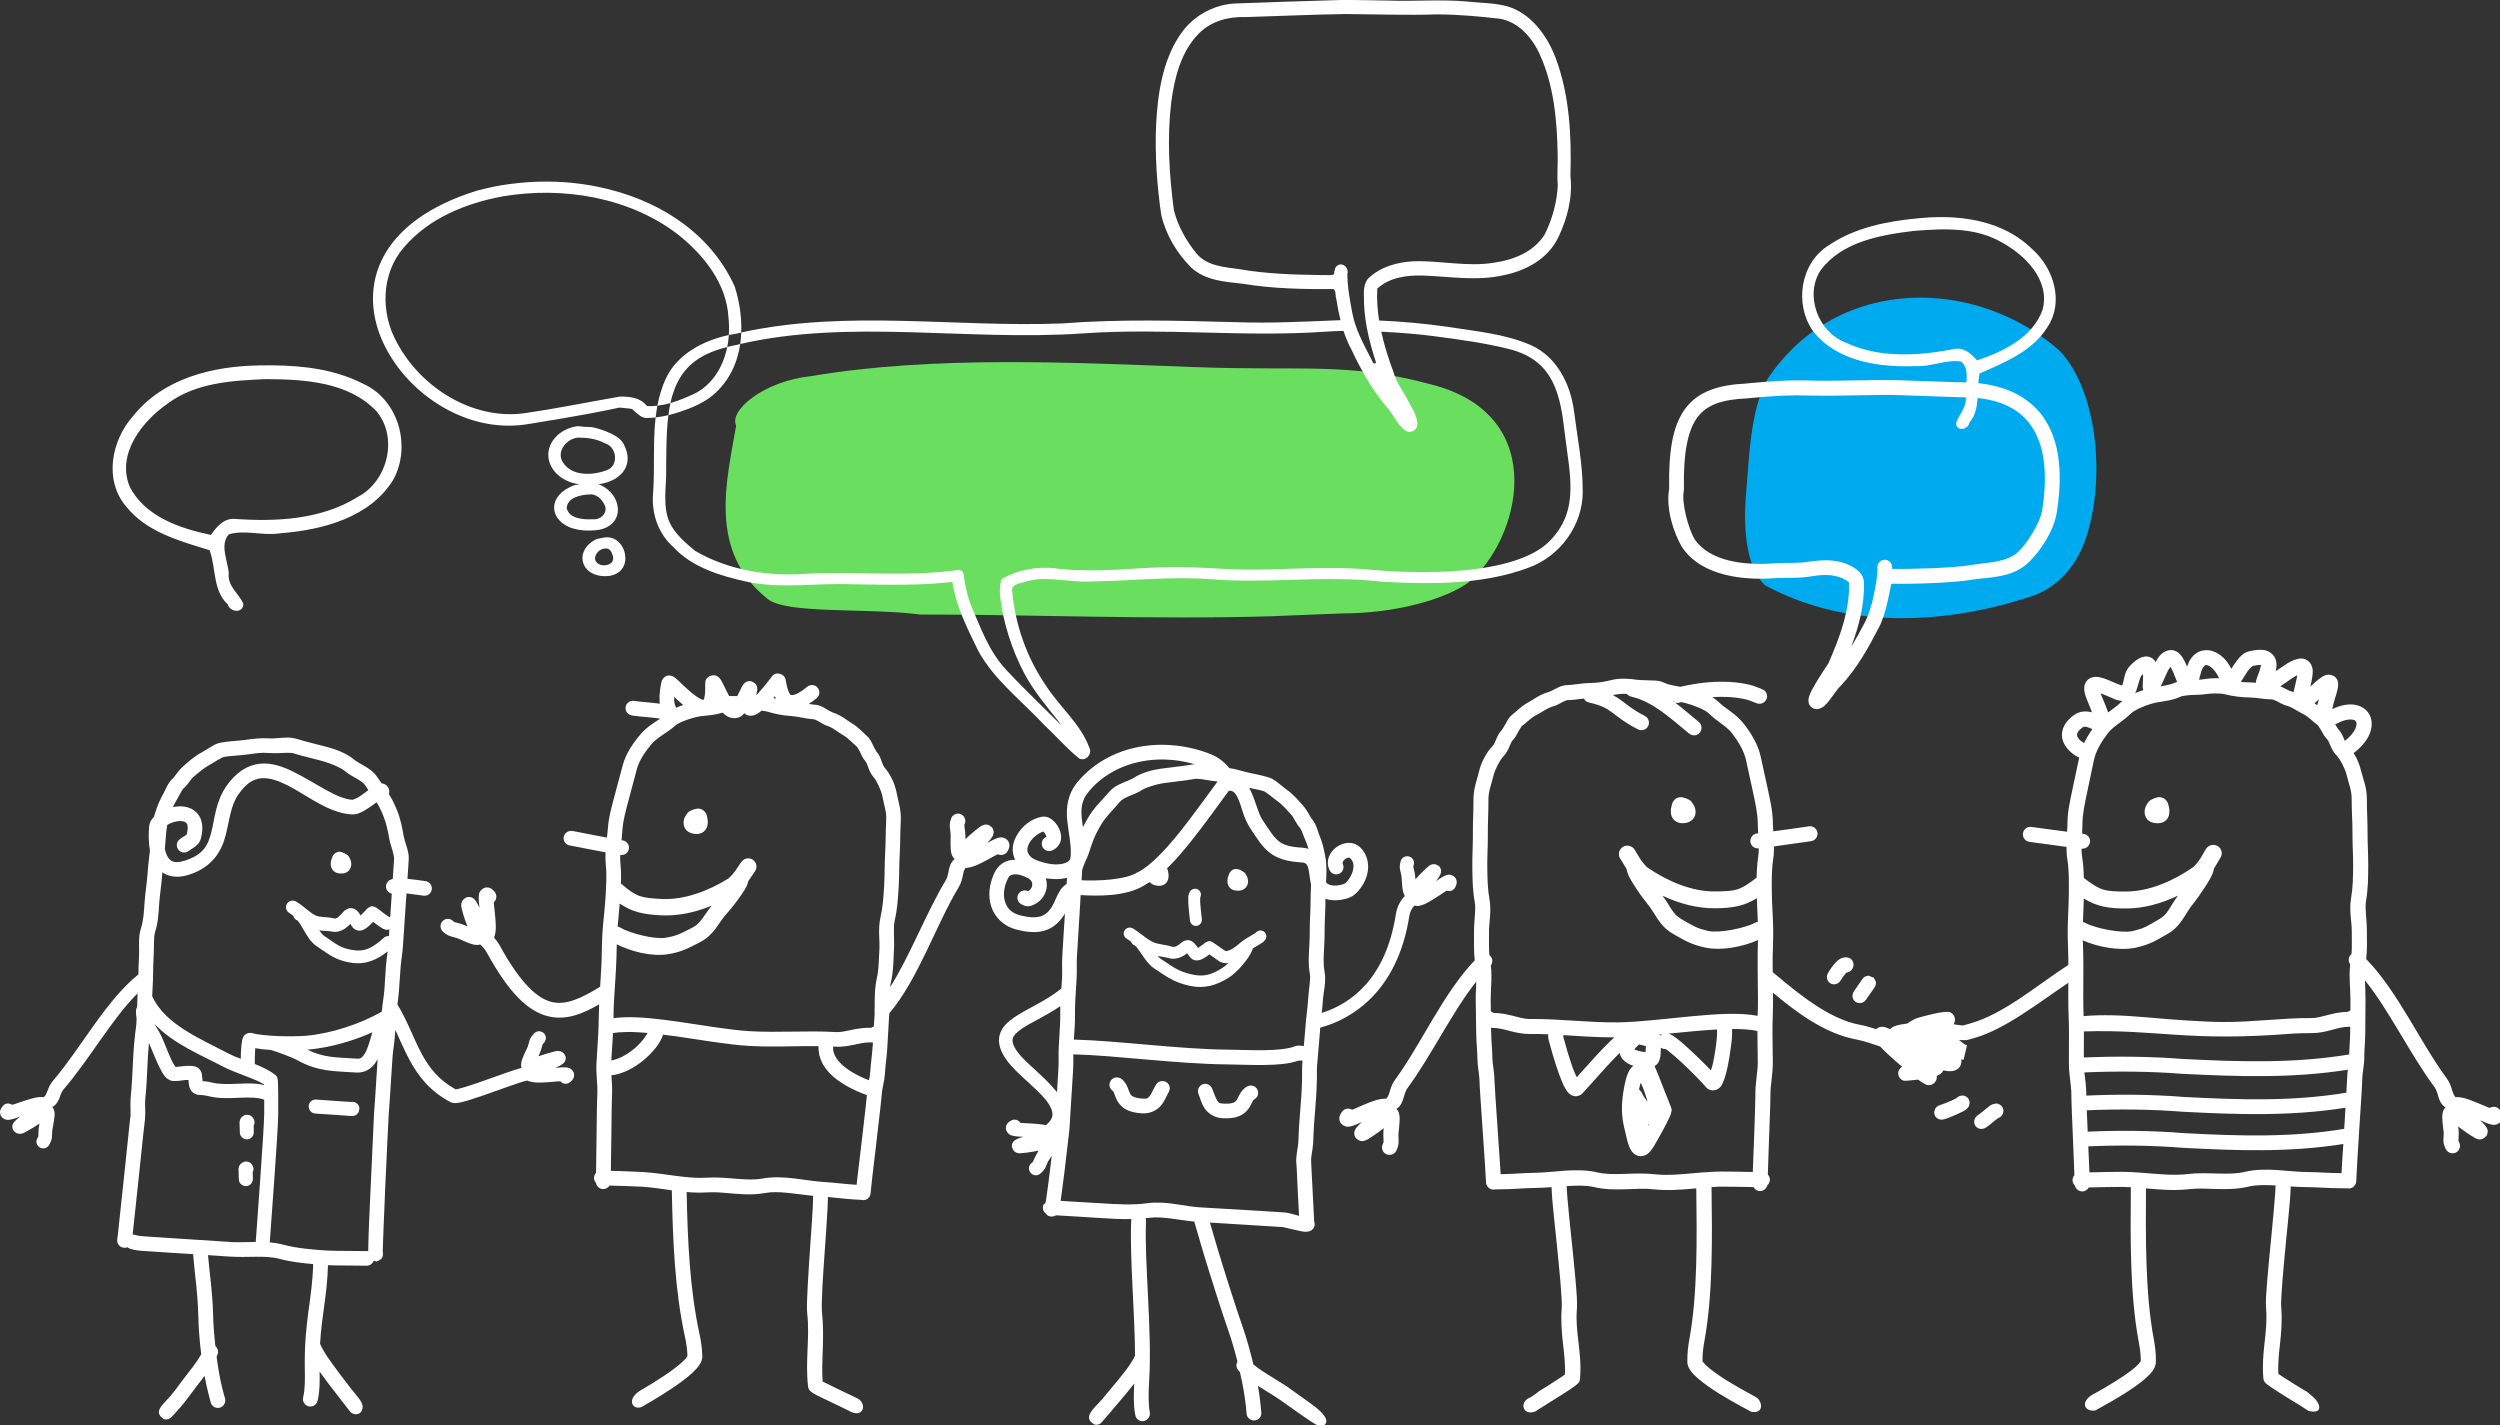 <svg viewBox="0 0 691 394" xmlns="http://www.w3.org/2000/svg"><rect x="0" y="0" width="691" height="394" fill="#333333" stroke="none"/><g fill-rule="evenodd"><path d="M488.537 104.76c-4.85 8.875-5.014 21.434-6.008 32.684-.65 8.646.1 19.412 5.3 24.31 23.13 12.553 50.724 10.795 74.38 2.82 6.245-2.317 12.31-8.018 14.96-17.86 4.713-16.345 2.08-39.11-7.743-49.612-22.453-20.242-61.263-21.682-80.9 7.66" fill="#00aaef"/><path d="M352.233 170.306c-32.27 1.034-69.414-.516-97.862-.446-14.34-1.924-37.57.005-42.38-4.465-16.43-13.18-11.064-32.806-8.52-47.746-2.04-4.17 7.6-12.31 20.66-13.68 33.64-5.68 71.37-3.81 105.87-2.508 30.89 1.146 42.48-1.445 65.83 4.86 33.345 8.713 23.97 43.37 10.007 54.698-6.04 4.39-19.47 8.55-35.19 8.538-6.136.26-12.27.52-18.406.74" fill="#6adf5f"/><path d="M370.572.005c-9.846.27-19.69.604-29.53.97-5.89.426-11.6 3.61-15 8.842-4.755 7.194-6.06 16.174-6.5 24.782-.333 8.24.226 16.55 1.405 24.68 1.266 5.594 4.317 10.66 8.22 14.592 3.99 3.77 9.53 4 14.56 4.593 8.214 1.35 16.57 1.493 24.876 1.437.748.527.417 1.87.75 2.72.302 1.977.677 3.947 1.156 5.875-9.58.383-19.16.9-28.75.56-16.07-.425-32.18-.905-48.22.345-29.52 1.15-59.54-3.905-88.66 2.5-.04.925-.1 1.86-.22 2.78-.02.138-.045.27-.065.408 30.32-7.01 62.996-.724 94.78-2.94 22.586-1.57 44.33 1.11 66.97-.47 1.563-.105 3.263-.185 5-.216.583 1.78 1.296 3.502 2.19 5.156 2.81 6 6.146 11.815 10.47 16.72 1.47 1.94 2.472 4.4 4.53 5.716 1.362.904 3.333-.208 3.25-1.97-.22-2.7-1.945-4.94-3.095-7.283-1.29-2.295-2.825-4.434-3.562-7.03-1.328-3.594-2.518-7.304-3.345-11.094 5.142.25 10.24.666 14.436 1.22 6.61.87 13.935 1.85 20.72 3.53 6.553 1.63 10.02 4.862 12.154 9.03 2.14 4.17 2.83 9.34 3.44 14.53 1.32 11.224 4.232 21.27-4.47 29.814-4.632 4.55-13.604 6.9-23.187 7.815-9.583.915-19.71.45-26.626-.19-13.61-1.253-27.254.65-40.44-.22-7.38-.48-15.452-.63-22.75-.123-7.56.53-16.354.95-23.56 0-4.81-.63-10.575.576-14.285 2.783-.303.18-.505.466-.564.78-.13.72-.422 2.5-.217 4.25.83 7.06 3.174 14.555 6.625 21.127 2.54 4.832 6.19 9.195 9.22 12.97.456.568.736 1.02 1.156 1.56-5.96-5.863-13.177-13.014-15.657-15.78-4.663-5.2-6.786-11.445-9.376-17.438-.95-2.205-1.787-6.154-2.092-8.75-.04-.318-.244-.62-.53-.814-.29-.193-.644-.27-1-.22-13.364 1.92-27.675.38-41.564 1h-.03c-10.436.905-21.874-.906-31.032-6.28-4.382-3.55-6.477-6.024-7.47-8.875-.997-2.864-.894-6.313-.562-11.653.003-.018.003-.013 0-.03.034-6.254-.007-11.988.626-16.97-1.225.297-2.41.5-3.535.625-.8 7-.18 14.23-.72 21.22-.423 5.417 1.47 10.976 5.69 14.687 5.15 5.546 12.884 7.892 20.187 9.5 9.67 2.085 19.563.28 29.343.72 9.175.113 18.403.413 27.53-.66.985 6.754 4.186 12.97 7.16 19.09 4.39 7.99 11.915 13.71 18.125 20.345 3.3 3.084 6.295 6.59 9.81 9.407 2.02.87 3.755-1.574 2.657-3.28-2.46-6.423-8.13-11.062-11.814-16.78-5.38-7.794-8.56-16.89-9.406-26.156-.387-2.2 2.54-2.202 4.093-2.813 5.842-1.555 11.822.453 17.78.065 10.986-.12 21.946-1.465 32.94-.626 15.85 1.315 31.766-1.18 47.592.716 13.4.69 27.387.866 40.094-3.81 8.99-3.16 15.23-11.907 15.19-21.065.04-7.6-1.5-15.044-2.44-22.56-1.026-7.25-4.68-14.763-11.935-18-7.254-3.15-15.393-3.816-23.187-5.063-6.2-.89-12.45-1.444-18.717-1.716-.46-2.9-.652-5.854-.5-8.813 3.41-3.15 8.22-3.73 12.595-3.623 7.39.28 14.897 1.59 22.22-.06 6.047-1.19 12.307-4.41 15.22-10.5 2.5-5.176 4.023-11.11 3.342-16.94.334-11.018-.21-22.358-4.097-32.688-2.436-6.37-6.928-12.33-13.346-14.22-3.54-.957-7.264-.91-10.906-1.31C398.37-.24 391 .43 383.63.16c-4.35-.068-8.71-.188-13.06-.157zM181.228 115.38c.125-1.083.266-2.18.47-3.25-.956.107-1.915.17-2.876.094-1.806-2.347-4.83-2.666-7.563-2.594-8.78 1.53-17.52 3.31-26.35 4.594-14.285 1.908-28.48-7.038-35.127-19.407-4.62-8.14-4.494-19.086 1.78-26.343 6.837-8.14 17.316-12.362 27.53-14.22 16.538-2.773 34.873.262 48.315 10.563 7.072 5.625 13.426 13.524 13.937 22.907.193 1.597.21 3.224.093 4.874.687-.146 1.38-.266 2.064-.374.456-.106.917-.212 1.373-.313.18-4.36-.53-8.67-1.718-12.43-.007-.01.004-.02 0-.03-.037-.103-.05-.185-.096-.28-6.785-15.07-21.557-24.3-38.062-27.595-.252-.05-.506-.103-.78-.156-.273-.05-.546-.11-.812-.156-6.433-1.127-13.117-1.362-19.72-.72-.99.1-1.984.21-2.97.345-2.954.407-5.875 1.01-8.75 1.78-.023.01-.07-.006-.093 0-.038.013.004.02-.03.03-13.355 4.133-21.72 10.597-25.78 18.094-4.06 7.496-3.68 15.72-.565 23 6.224 14.54 23.117 26.195 40.188 23.47 15.205-2.43 21.053-3.67 23.686-4.22 2.665-.555 1.157-.397 4.22-.157.634.05.964.127 1.06.156.1.03.03 0 .16.092.045.038.813.84 2.092 1.78.513.386 1.117.606 1.78.628.016 0 .05.002.063 0h.062c.066 0 .115.004.186 0v-.03c.696.007 1.456-.04 2.216-.127zm20.22-22.78c-7.236 1.56-14.34 5.38-17.44 12.092-1.11 2.422-1.83 4.904-2.31 7.438 1.21-.134 2.405-.374 3.593-.72.29-1.345.67-2.614 1.13-3.81 2.15-5.63 6.137-9.6 14.597-11.69.224-1.086.36-2.205.438-3.31zm-.44 3.31c-1.116 5.464-4.084 10.496-9.25 13-2.06.93-4.24 1.856-6.468 2.5-.227 1.062-.384 2.2-.53 3.345 1.03-.25 2.057-.56 3.124-.906 3.314-1.08 6.668-2.54 9.125-4.6 4.57-3.84 6.83-8.99 7.59-14.16-.22.05-.44.105-.66.156-.03.01-.035.026-.064.03-1.017.182-1.963.402-2.875.626zM372.104 3.88c8.418.072 16.834.37 25.25.094 5.772.033 11.553.55 17.28 1.218 5.003.875 8.823 5.108 10.94 9.813 3.94 8.584 4.81 18.365 4.968 27.812.072 2.803-.22 5.594.032 8.375-.22 4.75-1.55 9.434-3.625 13.625-3.07 4.898-8.69 7.023-13.94 7.782-7.41 1.24-14.83-.62-22.25-.38-4.51.22-9.24 1.48-12.63 4.81-1.64 1.99-1.058 4.853-1.096 7.28.29 5.462 1.614 10.765 3.313 15.905-.866.967-1.105-.85-1.563-1.406-2.01-3.918-4.15-7.85-5-12.28-.67-3.56-1.36-7.17-1.373-10.814.51-1.536-1.12-3.206-2.53-2.435-.972.4-1.056 1.61-1.156 2.53-1.01.468-2.39.117-3.53.22-7.558-.103-15.137-.325-22.596-1.624-4.054-.59-8.816-.804-11.813-4.25-2.844-3.456-5.165-7.54-6.31-12-1.32-9.777-1.905-19.784-.78-29.625.882-6.91 2.705-14.235 7.592-19.187 3.422-3.533 8.32-4.793 12.97-4.624 9.273-.27 18.565-.71 27.842-.844zm164.28 56.125c-2.132.005-4.26.126-6.342.343-8.486.81-17.354 2.547-24.5 7.407-7.974 4.875-9.662 16.364-4.406 23.78 6.608 8.457 18.46 10.075 28.532 9.657 4.188.217 8.29-1.91 12.406-1.25 1.65 1.412 1.64 3.59 1.437 5.75-.6-.017-1.21-.036-1.84-.03h-.09c-5.57-.19-11.12-.375-16.69-.564-6.4-.216-18.15.298-24.155.094-5.81-.196-10.787.108-17.875.782h-.03c-.03.003-.067.03-.096.03-7.55.337-13.32 2.123-16.877 6.876-3.554 4.755-4.686 11.837-4.5 22.25-.965 5.414 1.216 12.12 3.5 16 .02.036.04.06.063.094 2.824 4.26 7.366 6.513 12 7.656 4.63 1.145 9.455 1.21 13.34.937 3.268-.256 6.94.148 10.81-.594 3.467-.522 6.637-.472 9.28 1.22.406.317.73.568.75.593 0 .015-.03-.006-.03.063v.06c.234 7.47-2.61 15.22-5.75 22.28-.193.29-2.05 3.01-3.53 5.53-.77 1.31-1.43 2.46-1.78 3.62-.09.293-.156.58-.16 1.032-.002.45.103 1.31.875 1.905.773.596 1.64.497 2.094.375.45-.12.75-.306 1.06-.5.13-.076.236-.144.343-.25 2.023-1.955 3.008-4.08 4.375-5.405l.062-.06c4.545-4.8 7.773-10.64 10.656-16.22l.03-.03c1.075-2.12 2-5.21 2.47-7.564.264-1.326.66-2.91.935-4.53 5.857.125 16.895-.21 22.22-1.095 4.86-.807 11.12-.33 15.813-4.874 3.3-3.19 6.996-8.78 7.72-13.844 1.524-9.61 1.086-18.49-3.065-25.22-3.5-5.677-9.68-9.45-18.624-10.404.07-.927.156-1.827.376-2.687 6.826-3.016 14.597-6.1 18.75-12.844 4.607-6.914 1.696-16.235-4.156-21.438-6.746-6.716-16.158-8.957-25.406-8.937zm-.53 3.406c.78-.01 1.568 0 2.344 0 5.18.07 10.295.84 14.875 3.47 6.625 3.52 13.672 10.56 11.5 18.72-2.723 7.68-10.884 11.58-18.094 14-1.52-1.68-3.44-3.55-6-3.19-10.03 1.93-20.91 2.73-30.38-1.75-7.58-2.92-11.38-13.06-6.878-19.96 5.862-7.907 16.507-9.74 25.687-10.875 2.282-.172 4.603-.35 6.937-.406zM381.79 85.82c.003.012.077.085.22.157-.15-.117-.22-.168-.22-.157zM75.323 100.974c-1.234-.008-2.467.003-3.687.03-12.793.18-26.582 3.543-34.906 14.063-5.955 6.707-8.048 17.668-1.876 24.907 5.63 7.106 14.894 9.586 23.062 12.093 1.835 4.738.818 11.115 5.03 14.97.624 2.256 4.357 2.57 4.314-.157-1.203-2.835-4.415-4.8-4.03-8.375-.196-3.43-2.625-7.934.06-10.844 4.59-1.3 9.55.53 14.282-.28 11.51-.88 24.786-4.33 31.156-14.84 4.975-9.14 1.51-21.94-8.22-26.402-7.68-3.99-16.55-5.095-25.186-5.155zm-1.906 3.812c10.59.05 22.923.708 30.656 8.906 6.056 7.243 3.1 19.282-5.125 23.625-10.163 6.36-22.648 6.925-34.312 6.094-2.964-.06-4.847 2.33-6.344 4.44-8.524-1.77-18.367-5.11-22.5-13.47-3.57-8.98 3.505-17.95 10.564-22.84 7.763-5.782 17.75-6.35 27.062-6.75zm445.906 4.375c2.045-.01 3.907-.01 5.406.04 5.6.19 11.21.405 16.81.594.03.003.06 0 .09 0 .584-.006 1.13-.013 1.69 0 .045.35.06.704.03 1.03-.03.33-.098.63-.188.94-.09.31-.212.61-.344.905-.28.63-.617 1.24-.97 1.844-.13.22-.28.432-.404.654-.016.03-.016.067-.03.095-.32.57-.605 1.165-.784 1.78.032.3.108.545.22.75.055.1.115.17.187.25.15.17.303.29.5.374.095.04.21.075.312.095.102.02.205.03.312.03.426.01.862-.12 1.25-.376.1-.065.19-.134.28-.218.087-.076.176-.158.25-.25.154-.187.264-.382.344-.625.043-.114.077-.215.095-.342.204-.236.398-.474.564-.72.002-.01-.008-.024 0-.03.092-.14.163-.295.25-.44.064-.115.154-.225.22-.344.123-.243.24-.496.34-.75.01-.02.022-.04.03-.062.1-.242.176-.496.25-.75.01-.03.023-.06.032-.092.02-.06.015-.124.03-.188.06-.217.112-.437.157-.66.053-.26.117-.514.156-.78.004-.03-.005-.063 0-.094.077-.54.15-1.1.186-1.655.004-.05-.002-.1 0-.153 7.83.83 12.545 3.934 15.344 8.47 3.35 5.43 3.97 13.36 2.53 22.438v.064c-.467 3.28-3.986 8.974-6.53 11.436-3.21 3.11-8.12 2.9-13.627 3.814-4.48.746-15.73 1.1-21.31 1-.015-.25.004-.505-.03-.75-.156-1.124-1.187-1.907-2.312-1.75-1.124.157-1.906 1.19-1.75 2.312.193 1.364-.56 5.218-1.124 8.03-.39 1.95-1.397 5.1-2.124 6.532-1.265 2.44-2.58 4.854-4 7.188 2.095-5.585 3.72-11.572 3.53-17.75 0-1.008-.42-2.005-.97-2.656-.55-.65-1.04-.94-1.438-1.25-.047-.038-.102-.09-.155-.125-3.91-2.524-8.387-2.393-12.25-1.81-.03.002-.065-.006-.095 0-3.078.59-6.567.233-10.344.53-3.59.252-8.02.18-12.03-.81-3.99-.987-7.45-2.81-9.53-5.91-1.72-2.944-3.65-9.96-2.97-13.374.027-.147.035-.285.03-.437-.195-10.15 1.1-16.34 3.72-19.845 2.617-3.5 6.76-4.95 13.84-5.25.04 0 .09-.026.126-.03 7.095-.677 11.814-.94 17.44-.75 4.81.163 12.614-.104 18.75-.157zm-359.406 8.63c-.29-.01-.588.04-.875.098-.234.048-.397.078-.468.095-4.76 1.144-7.563 5.018-6.938 8.78.594 3.57 3.923 6.483 8.5 7.094-.17.027-.39.09-.468.094-.224.01-.405.046-.625.095-.014.006-.016 0-.03 0-.177.047-.366.09-.532.158-2 .82-3.66 1.945-4.62 3.563-1.052 1.775-.89 3.87.28 5.47 2.06 2.814 6.03 3.696 10.317 3.34 1.825-.15 3.548-.716 4.78-1.936 1.263-1.246 1.65-2.826 1.533-4.22-.22-2.585-1.914-4.83-4.25-6.093-.38-.202-.748-.35-1.127-.47 1.717-.233 3.39-.744 4.875-1.684 1.43-.9 2.66-2.324 3.063-4.123.397-1.76-.04-3.585-.97-5.343-.622-1.186-1.67-1.86-2.31-2.25-.764-.463-1.596-.84-2.44-1.187-.833-.344-1.696-.62-2.5-.845-.552-.154-1.154-.338-1.84-.405-.23-.02-.44 0-.69 0-.66.006-1.566-.093-2.375-.188-.095-.01-.184-.028-.28-.03zm-.22 3.16c2.642 0 5.186.32 7.532 1.594 3.3.907 3.9 6.28.43 7.438-3.878 1.45-9.6 1.74-12.094-2.22-1.873-2.98 1.01-6.487 4.125-6.81zm3.72 15.688c1.542.086 2.86 1.28 3.53 2.626 1.386 2.154-.77 4.526-3.062 4.25-2.517.136-6.55-.06-7.25-3.063.144-2.89 3.77-3.66 6.094-3.78.22-.036.46-.044.68-.032zm3.906 11.876c-.185.02-.356.07-.5.094-.745.13-1.353.26-1.25.25-.228.02-.415.057-.625.124-.02.008-.043.026-.063.03-.166.06-.323.14-.468.22-1.277.71-2.335 1.67-2.938 2.938-.67 1.405-.66 2.888.06 4.22 1.24 2.286 4.15 3.158 6.902 2.78 1.295-.174 2.6-.807 3.405-1.842.83-1.06 1.04-2.2 1-3.25-.076-1.94-.96-3.734-2.56-4.843-.62-.43-1.32-.618-1.938-.69-.155-.017-.293-.025-.438-.03-.218-.006-.41-.02-.595 0zm-.156 3.094c.133-.01.273-.015.406 0 1.03-.034 1.55 1.09 1.78 1.936.827 2.43-2.315 3.324-4 2.28-2.02-1.34-.178-4.078 1.814-4.22zm457.437 28c-.874.01-1.824.14-2.937.405-1.578.377-2.455 1.42-3.25 2.406-.655.816-1.188 1.642-1.688 2.44-1.13-2.28-2.81-4.033-4.94-4.814-1.49-.542-3.35-.47-4.78.53-1.168.814-1.97 2.08-2.5 3.66-.34-.794-.7-1.607-1.19-2.376-.51-.795-1.14-1.678-2.44-2.064-.487-.144-.998-.14-1.5-.03-.168.036-.338.066-.5.124-.647.233-1.247.63-1.688 1.095-.51.537-.97 1.21-1.407 2-.066-.11-.073-.2-.156-.314-.346-.464-.938-.932-1.625-1.123-.687-.19-1.368-.092-1.94.096-1.14.377-2.033 1.09-3.155 2.188-1.63 1.6-1.72 3.505-2.06 4.75-.13.474-.228.718-.314.906-.11-.06-.74-.2-1.654-.593-1.074-.46-2.317-1.05-3.56-1.44-.62-.192-1.238-.364-1.97-.375-.73-.01-1.765.21-2.5 1.03-.733.825-.845 1.855-.75 2.72.097.866.376 1.715.814 2.75.582 1.383.97 2.404 1.31 3.313-1.443-.38-3.275-.453-4.936.72-1.988 1.406-3.16 3.15-3.343 4.968-.18 1.817.615 3.33 1.53 4.405.92 1.077 1.973 1.814 2.94 2.28.085.04.2.056.28.094-.6 2.906-1.224 5.696-1.843 8.688-.582 2.826-1.385 6.1-1.406 9.407-.002.76-.04 1.58-.092 2.436-1.072-.14-2.16-.284-3.28-.437-1.642-.22-3.234-.427-4.44-.595-1.204-.167-2.205-.303-2.06-.28-.342-.062-.702-.047-1.032.06-.91.31-1.492 1.2-1.406 2.158.085.96.8 1.74 1.75 1.876.34.055.98.144 2.186.312 1.21.17 2.79.37 4.437.595 1.275.173 2.49.345 3.658.5-.004 1.17.06 2.33.25 3.5.48 3 .425 6.104.404 9.437-.02 3.29-.29 6.567-.31 10.064-.02 3.34.2 6.453.19 9.623-8.21 5.25-17.68 13.503-27.065 16.156-.698.2-1.395.397-2.093.593-.86-.087-1.73-.196-2.59-.346.144-.19.287-.454.375-.874.126-.606-.15-1.503-.564-1.907-.41-.4-.712-.567-.97-.626-.253-.057-.453.01-.623 0-.34-.017-.63-.004-.97.03-1.365.147-3.477.604-6.877 1.533-.728.2-1.353.5-1.938.844-.415.247-.796.5-1.156.78-1.33.186-2.41.36-3.22.627-.447.148-.83.29-1.31.657-.077.06-.14.23-.22.316-.526-.258-1.01-.468-1.53-.593-.236-.055-.51-.118-.91-.094-.37.023-.98.163-1.5.655-1.312-.436-2.77-.884-4.686-1.25-8.376-1.593-16.893-8.625-23.874-14.5-.006-.653-.023-1.31-.03-1.97-.04-3.22.196-6.386.156-9.78-.04-3.496-.336-6.773-.375-10.06-.04-3.333-.09-6.434.378-9.438.18-1.17.23-2.33.22-3.5 1.17-.16 2.38-.35 3.656-.53 1.65-.23 3.26-.45 4.47-.625 1.21-.174 1.816-.255 2.155-.313.993-.157 1.73-.99 1.75-2 .02-1.004-.7-1.896-1.69-2.092-.25-.047-.5-.044-.75 0 .146-.023-.89.14-2.093.313-1.203.176-2.795.396-4.437.626-1.126.16-2.173.29-3.25.437-.057-.854-.117-1.68-.126-2.44-.04-3.305-.84-6.584-1.437-9.405-.64-3.01-1.286-5.79-1.907-8.717-.74-3.486-2.66-6.516-4.595-9.03-2.3-2.996-5.1-4.24-6.97-6.065-.55-.54-1.17-1.013-1.842-1.435 2.932-.187 6.21-.09 9.28.625.824.193 1.833.66 3.063 1.094.707.27 1.486.11 2.064-.376.58-.486.864-1.226.72-1.97-.146-.74-.688-1.36-1.407-1.593-.94-.33-2.08-.885-3.5-1.22-5.077-1.18-10.234-.884-14.125-.34-1.944.272-3.56.605-4.686.875-.087.02-.136.044-.22.06-1.674-.284-3.492-.65-4.342-1.06-.37-.18-.736-.34-1.094-.44-1.073-.29-2.12-.235-3.188-.28-1.423-.055-2.87-.09-3.28-.155-2.18-.336-4.913-.528-7.283.094-1.8.47-3.81.76-5.66.78-2.486.03-4.94.576-6.437.593-1.403.016-2.417.59-3.25 1.03-.832.44-1.53.785-1.874.875-2.5.656-4.387 2.224-5.53 2.812-1.97 1.014-3.18 2.402-4.408 3.343-1.11.855-1.535 1.84-2 2.69-.467.85-.95 1.606-1 1.655-.953.974-1.333 2.03-1.657 2.81-.325.78-.58 1.294-.877 1.594-1.92 1.964-3.244 4.79-3.814 7.19-.624 2.62-1.54 4.58-1.5 8 .032 2.84-.194 5.845-.158 9 .035 3.01-.193 6.11-.157 9.28.038 3.18.068 6.3.657 9.593.406 2.27-.224 5.28-.187 8.437.028 2.41-.128 5.04.218 7.75-8.672 8.99-14.795 23.117-22.03 33-.9 1.232-1.24 2.462-1.5 3.345-.26.884-.484 1.296-.53 1.344-.164.167-.28.36-.375.56-.154-.017-.28 0-.406 0-1.416.018-2.72.453-4.09.97-1.37.517-2.765 1.14-3.94 1.656-.515.23-.62.28-1.03.44-.935-.585-2.176-.338-2.813.56-.186.255-.35.488-.5.845-.153.36-.416.95-.064 1.846.355.894 1.35 1.344 1.845 1.405.493.063.795-.004 1.06-.062 1.06-.224 1.973-.696 3.156-1.22-.214.21-.54.508-.72.69-.447.46-.716.737-1.03 1.25-.077.128-.16.29-.25.562-.087.27-.227.743.063 1.465.29.726 1.153 1.2 1.624 1.28.473.084.69.014.875-.03.735-.166.912-.345 1.28-.56.37-.216.752-.456 1.19-.75 1-.675 2.04-1.44 3-2.19-.068.637-.103 1.26-.096 1.876.013 1.068.068 1.686.063 1.877-.003.193.03.114-.22.625-.34.67-.29 1.47.127 2.095.42.626 1.16.965 1.91.906.75-.055 1.402-.503 1.72-1.185.38-.785.61-1.64.623-2.344.015-.703-.052-1.122-.062-2-.006-.612.347-2.723.344-4.467 0-.435-.015-.85-.156-1.375-.1-.377-.286-.936-.75-1.375.224-.102.41-.22.593-.406 1.03-1.052 1.275-2.215 1.53-3.092.257-.878.48-1.557.876-2.097 6.784-9.265 12.49-21.3 19.094-29.56-.05 1.626-.177 3.35-.156 5.157.036 3.004.09 5.997.126 9 .03 2.7.313 4.72.342 7.22.028 2.34.543 4.23.563 5.904.007.725.11 2.387.28 4.97.17 2.584.4 5.88.625 9.188.225 3.31.456 6.597.625 9.186.17 2.59.28 4.677.28 4.814.013 1.15.98 2.076 2.125 2.064.17 0 .31-.052.47-.094.027 0 .067.032.094.03.6-.006 1.21-.023 1.81-.03 3.25-.038 6.19-.34 9.25-.376 1.403-.016 2.91-.11 4.403-.22 0 .01-.03.023-.03.032.023.94.096 2.156.217 3.624.247 2.938.68 6.804 1.096 10.814.414 4.01.826 8.184 1.124 11.626.298 3.44.444 6.31.376 7.155-.59 7.29 1.16 12.583.875 18.53-.21.155-.4.316-.715.53-.95.64-2.268 1.49-3.625 2.344-1.026.648-2.026 1.258-2.97 1.845l.032.03-2.126 1.53c-3.327 1.088-2.425 5.186 1.123 4 .13-.095 1.11-.723 2.25-1.437 1.135-.716 2.53-1.577 3.903-2.44 1.37-.863 2.724-1.715 3.75-2.406.51-.345.926-.63 1.28-.906.177-.136.324-.267.5-.437.09-.085.215-.173.344-.344.13-.17.372-.39.437-1.187.59-7.285-1.412-12.606-.873-19.28.14-1.707-.07-4.41-.374-7.91-.3-3.497-.74-7.646-1.154-11.657-.414-4.01-.824-7.89-1.063-10.75-.12-1.43-.2-2.593-.22-3.375-.003-.103 0-.14 0-.22 2.77-.166 5.406-.23 7.437.25 5.93 1.41 11.593.076 16.47.627 4.072.462 8.047.11 11.904-.25.17 13.6.39 29.156-1.905 41.656-.354 1.935-.585 3.963-.562 6.03-.07 1.11.377 1.98.875 2.688.56.795 1.27 1.477 2.092 2.188 1.65 1.424 3.77 2.89 5.908 4.22 2.138 1.33 4.288 2.53 5.937 3.437.825.45 1.53.825 2.03 1.093.254.135.455.27.595.344.07.037.18.067.22.093 3.824.705 3.07-3.35 1-4.22-.49-.26-1.074-.593-1.815-1-1.61-.883-3.71-2.043-5.75-3.31-2.04-1.27-4.036-2.657-5.376-3.815-.67-.58-1.168-1.1-1.407-1.44-.11-.16-.12-.244-.125-.25v-.093c-.02-1.697.174-3.455.5-5.22 2.43-13.24 2.172-29.102 2-42.75.805-.048 1.583-.115 2.373-.125 2.716-.03 6.353.088 9.22.126.357.65 1.05 1.106 1.843 1.097.978-.01 1.788-.712 2-1.625.38-.345.646-.824.687-1.375.046-.597-.184-1.153-.562-1.563.07-2.233.173-5.525.314-9.406.204-5.56.426-11.042.406-12.685-.03-2.72.695-5.614.655-9.03l-.095-8c-.033-3.002.197-6.22.158-9.5-.005-.55-.023-1.11-.03-1.657 6.406 5.38 14.24 11.264 22.875 12.907 2.768.526 4.57 1.295 6.75 1.97.635.672 1.39 1.414 2.25 2.216 1.174 1.093 2.5 2.264 3.814 3.375-.07.044-.124.115-.28.25-.102.088-.277.186-.5.563-.112.19-.25.47-.282.91-.032.44.144 1.04.44 1.405.59.74 1.1.723 1.345.75.246.03.37.01.47 0 1.005-.086 2.1-.16 3.28-.312.04.03.09.1.126.127.753.55 1.31.91 1.97 1.22 1.033.48 2.25.032 2.78-1.003.23-.448.316-.93.22-1.377.528-.185 1.013-.45 1.53-1 .12-.127.178-.345.28-.53.773.163 1.523.296 2.377.218.32-.027.704-.094 1.156-.312.452-.216 1.02-.703 1.28-1.343.26-.638.273-1.13.156-1.563.07.015.15-.004.22 0 .05.016.07.024.124.03.1.023.217.048.314.065l.94-4.062c-.098-.017-.183-.012-.28-.03-.014-.002-.02.002-.03 0-.488-.296-1.18-.807-1.91-1.344h2.126c.68-.193 1.355-.37 2.03-.564 8.693-2.456 17.786-9.75 26.065-15.28-.01 1.495.01 3.008 0 4.5-.02 3.28.21 6.5.19 9.5-.016 2.66-.014 5.34-.03 8-.022 3.418.704 6.28.686 9-.01 1.645.235 7.16.467 12.72.164 3.914.295 7.217.375 9.437-.38.44-.59 1.04-.5 1.653.07.474.3.878.625 1.188.2.937 1.036 1.653 2.03 1.657.794.004 1.46-.444 1.814-1.095 2.87-.054 6.508-.17 9.22-.156.79.005 1.6.05 2.408.093-.1 13.646-.313 29.522 2.188 42.75.334 1.762.574 3.52.563 5.22v.06c0-.007-.036.08-.154.25-.236.337-.708.885-1.374 1.467-1.332 1.166-3.34 2.533-5.373 3.813-2.034 1.28-4.116 2.485-5.72 3.376-4.13 1.94-3.375 5.134 0 4.78.502-.27 1.21-.666 2.03-1.123 1.646-.912 3.807-2.126 5.94-3.47 2.13-1.34 4.235-2.784 5.874-4.216.82-.716 1.536-1.422 2.092-2.22.495-.71.92-1.577.842-2.687h.03c.013-2.07-.228-4.098-.594-6.03-2.36-12.494-2.25-28.06-2.156-41.66 3.87.34 7.866.703 11.94.22 4.87-.578 10.547.722 16.47-.72 2.027-.49 4.637-.467 7.405-.31 0 .08.002.112 0 .22-.016.78-.108 1.973-.22 3.403-.22 2.863-.574 6.707-.968 10.72-.393 4.013-.81 8.188-1.094 11.688-.284 3.5-.49 6.17-.344 7.88.574 6.673-1.377 12.03-.75 19.31.07.794.31 1.017.436 1.187.13.17.222.26.31.342.178.17.323.27.5.404.357.27.8.563 1.313.905 1.03.684 2.37 1.55 3.75 2.405 1.374.856 2.794 1.7 3.935 2.406 1.143.71 2.09 1.346 2.22 1.44 4.205 1.038 3.37-2.07 1.218-3.906-.59-.5-1.19-1-1.78-1.5-.03 0-.06.003-.094 0-1.03-.63-2.144-1.29-3.28-2-1.364-.846-2.677-1.68-3.628-2.312-.32-.21-.533-.374-.75-.53-.315-5.945 1.41-11.212.78-18.5-.07-.843.067-3.743.346-7.19.28-3.44.67-7.61 1.064-11.622.392-4.014.8-7.876 1.03-10.814.114-1.467.167-2.685.187-3.625v-.03c1.5.1 2.97.178 4.377.187 3.056.018 5.996.29 9.25.31.6.006 1.21.03 1.81.032.037 0 .09-.03.126-.03.153.036.3.06.47.06 1.145.006 2.085-.914 2.09-2.063 0-.137.094-2.19.25-4.78.156-2.59.356-5.91.562-9.22.207-3.308.437-6.6.594-9.187.154-2.58.243-4.244.25-4.967.01-1.675.545-3.565.56-5.905.015-2.5.264-4.52.28-7.22.02-3.003.044-6.026.063-9.03.01-1.82-.093-3.523-.155-5.158 6.656 8.226 12.376 20.254 19.217 29.5.4.54.645 1.19.907 2.06.26.875.497 2.045 1.53 3.094.185.184.4.334.626.435-.46.44-.65.963-.75 1.342-.14.525-.16.94-.158 1.374.008 1.744.41 3.855.407 4.47-.007.875-.11 1.325-.096 2.03.018.706.27 1.53.656 2.31.32.68.968 1.136 1.718 1.19.75.054 1.46-.28 1.875-.906.413-.63.47-1.457.124-2.126-.25-.507-.214-.4-.22-.592-.002-.19.09-.81.095-1.874.004-.62-.086-1.27-.157-1.907.967.748 2.02 1.514 3.03 2.187.44.29.85.534 1.22.75.37.213.514.4 1.25.56.185.04.435.114.906.03.47-.082 1.31-.585 1.594-1.312.287-.727.15-1.197.06-1.47-.09-.27-.2-.434-.28-.56-.316-.514-.58-.795-1.03-1.25-.18-.18-.472-.45-.69-.66 1.188.517 2.096.97 3.158 1.188.267.055.538.127 1.03.062.495-.064 1.497-.54 1.845-1.438.35-.896.092-1.456-.062-1.812-.154-.355-.314-.59-.5-.844-.64-.893-1.88-1.15-2.812-.56-.41-.16-.542-.18-1.062-.408-1.173-.51-2.56-1.113-3.934-1.623s-2.644-.96-4.063-.97c-.12 0-.29.016-.436.032-.097-.204-.207-.423-.374-.594-.046-.048-.267-.46-.53-1.344-.264-.88-.624-2.118-1.532-3.345-7.29-9.85-13.485-23.964-22.22-32.907.33-2.703.176-5.35.19-7.75.02-3.155-.612-6.133-.22-8.405.57-3.296.576-6.444.596-9.625.02-3.167-.206-6.237-.188-9.25.02-3.152-.204-6.19-.186-9.03.02-3.417-.958-5.35-1.596-7.97-.38-1.57-1.075-3.33-2.06-4.906 2.073-1.565 3.52-3.28 4.312-5.064.81-1.814.945-3.78.126-5.437-.817-1.656-2.606-2.725-4.562-2.907-1.743-.164-3.677.27-5.782 1.25.2-.907.375-1.76.75-2.97.277-.89.552-1.74.72-2.564.083-.41.16-.806.155-1.28-.005-.473-.01-1.115-.628-1.844-.615-.727-1.818-.947-2.468-.81-.65.134-1.07.385-1.534.685-.846.553-1.817 1.39-3.062 2.594.227-.94.447-1.932.562-2.905.12-.997.26-1.995-.344-3.19-.303-.596-.92-1.224-1.657-1.5-.738-.274-1.45-.205-2.095-.06-1.29.285-2.508.95-4.126 2.092-.884.625-1.28.85-1.938 1.28.282-.948.403-2.017 0-3.28-.37-1.155-1.587-2.214-2.876-2.5-.482-.107-.975-.132-1.5-.125zm0 4.186c.14 0 .25-.008.344 0-.074.142-.195 1.145-.656 2.342-.257.672-.554 1.317-.718 2.094-.03.15-.044.32-.063.5-.6-.05-1.22-.12-1.84-.126-.75-.003-1.53-.04-2.31-.124.18-.288.37-.565.564-.876.57-.915 1.158-1.9 1.718-2.594.49-.608 1.008-.894 1.033-.938.9-.212 1.523-.276 1.935-.28zm-14.875.03c.15-.025.33.02.62.124.85.313 2.21 1.634 3 3.53-1.62-.077-3.257.09-4.66.314-.155.026-.474.043-.874.063.134-.454.27-.94.406-1.533.35-1.5.865-2.14 1.155-2.346.073-.05.155-.096.22-.125.05-.02.074-.023.124-.03zm-9.82.47c.247.42.536.966.812 1.623.31.74.583 1.517.905 2.25.043.098.085.22.125.315-.194.073-.397.12-.594.218-.778.384-2.383.746-3.938 1.03.375-.76.833-1.757 1.438-3.155.508-1.17.93-1.834 1.25-2.28zm-385 1.842c-.1.002-.183.01-.28.03-.784.166-1.078.56-1.25.782-1.867 2.438-3.28 4.116-4.344 5.22.013-.064.02-.126.032-.19.06-.295.11-.58.155-.842.043-.26.133-.325.06-1-.016-.168-.017-.396-.25-.813-.23-.417-1.03-1.054-1.78-1.064-.75-.01-1.11.28-1.312.436-.2.156-.296.25-.375.344-.31.373-.404.584-.594.937-.28.518-.68 1.35-1.185 2.406-.216 0-.406.004-.624 0-.542-.002-1.09-.013-1.624 0-.088-.146-.164-.306-.25-.47-.73-1.36-1.32-2.77-1.938-3.81-.154-.26-.274-.5-.625-.843-.175-.17-.427-.4-.97-.563-.54-.16-1.48.006-1.967.406-.973.8-.793 1.305-.842 1.686-.05.38-.04.743-.03 1.186.033 1.576-.134 2.61-.313 3.125-.075.21-.13.294-.157.34.034 0 .065.02.03.03-.017.01-.056.03-.06.035l.03-.063c-.056 0-.185 0-.44-.092-.424-.154-1.054-.523-1.72-1-1.33-.954-2.82-2.35-4-3.47-.588-.56-1.064-1.045-1.56-1.44-.25-.193-.446-.39-1-.592-.14-.05-.32-.097-.564-.125-.06-.006-.12-.03-.187-.03-.206-.002-.447.034-.72.124-.727.244-1.296 1.08-1.406 1.563-.35 1.544-.675 3.59-.53 5.623.01.165.044.336.06.5-2.507-.356-4.95-.46-7.155-.78-1.11-.16-2.155.607-2.313 1.717-.16 1.11.64 2.16 1.75 2.317 2.77.4 5.416.496 7.813.875-1.69 1.143-3.69 2.28-5.47 4.374-2 2.364-4.02 5.23-4.904 8.594-.744 2.826-1.487 5.497-2.25 8.406-.717 2.724-1.65 5.902-1.846 9.125-.043.745-.153 1.54-.25 2.376-1.042-.19-2.066-.386-3.156-.594-1.59-.3-3.145-.616-4.31-.843-1.165-.226-2.14-.406-2-.376-.2-.04-.39-.05-.594-.03-1.015.07-1.84.86-1.907 1.877-.066 1.015.63 1.926 1.624 2.125.328.075.955.18 2.125.408 1.17.228 2.716.54 4.31.844 1.23.24 2.405.45 3.53.66-.06 1.135-.055 2.29.066 3.44.313 2.95.1 5.97-.093 9.22-.19 3.204-.64 6.37-.844 9.78-.2 3.306-.127 6.393-.314 9.53-.103 1.725-.208 3.465-.313 5.187-5.24 3.214-9.37 5.11-13.217 4.25-3.98-.886-8.643-4.946-14.47-15.53-.482-.88-1.06-1.657-1.654-2.344.067-.145.153-.287.19-.408.4-1.327.332-2.665.25-4.095-.08-1.43-.267-2.88-.407-4.125-.06-.55-.065-.664-.096-1.094.812-.7.96-1.925.312-2.78-.18-.245-.367-.473-.656-.72-.287-.244-.78-.66-1.718-.593-.938.07-1.644.87-1.845 1.313-.2.44-.193.733-.22 1-.1 1.06.047 2.043.19 3.31-.134-.267-.317-.65-.44-.875-.294-.55-.454-.9-.842-1.342-.097-.11-.208-.24-.438-.402-.23-.16-.65-.435-1.41-.376-.76.06-1.443.744-1.656 1.16-.21.417-.234.63-.25.812-.056.736.064.97.158 1.375.095.41.198.853.345 1.345.34 1.134.766 2.32 1.187 3.436-.57-.244-1.144-.514-1.72-.687-.993-.3-1.6-.41-1.78-.47-.176-.06-.093.005-.5-.376-.814-.768-2.104-.723-2.873.094-.768.818-.724 2.108.094 2.876.624.586 1.348 1.033 2 1.25.655.22 1.058.287 1.877.53.577.174 2.44 1.154 4.064 1.658.404.128.81.23 1.34.25.28.013.644 0 1.03-.124.654.55 1.338 1.336 1.91 2.374 6.05 10.994 11.35 16.24 17.154 17.533 4.786 1.068 9.224-.72 13.813-3.344-.126 2.85-.095 5.67-.25 8.282-.155 2.595-.315 5.19-.47 7.78-.198 3.333.38 6.197.22 8.846-.096 1.6-.157 6.977-.22 12.41-.043 3.824-.086 7.05-.125 9.22-.365.385-.585.93-.562 1.5.02.494.22.91.53 1.25.13.94.924 1.69 1.907 1.75.774.046 1.464-.35 1.843-.97 2.8.1 6.35.155 9 .312 2.645.16 5.406.62 8.22 1 .283 13.588.77 27.36 3.655 40.596.373 1.71.62 3.437.656 5.094v.063c-.002.007.01.093-.093.25-.22.338-.708.883-1.344 1.47-1.27 1.174-3.175 2.57-5.125 3.875-1.95 1.303-3.96 2.523-5.5 3.436-.45.27-.76.45-1.122.66-4.166 2.69-1.458 6.04 1.28 4 .484-.28 1.15-.658 1.94-1.126 1.58-.935 3.64-2.195 5.686-3.562 2.044-1.367 4.063-2.84 5.624-4.28.78-.722 1.45-1.427 1.97-2.22.465-.706.886-1.575.78-2.656-.04-2.02-.34-3.997-.75-5.875-2.7-12.41-3.283-25.76-3.56-39.25 1.876.16 3.79.218 5.72.093 4.78-.31 10.243 1.253 16.092.155 3.45-.647 8.502.324 13.154.812-.003.757-.032 1.756-.094 3-.14 2.8-.41 6.574-.688 10.5-.275 3.93-.535 8.015-.72 11.438-.18 3.423-.312 6.03-.124 7.687.74 6.5-.59 12.944.22 20.034.085.745.35.98.5 1.154.15.175.278.265.375.344.198.157.325.265.5.374.358.218.79.434 1.28.687.986.51 2.265 1.1 3.566 1.72 1.3.62 2.613 1.26 3.686 1.78s2.027 1.02 2 1c3.7 1.66 4.46-2.716 1.342-3.938-.437-.232-.95-.454-1.562-.75-1.108-.538-2.428-1.167-3.718-1.782-1.29-.612-2.546-1.225-3.438-1.686-.22-.117-.33-.16-.5-.25-.446-5.76.617-12.1-.188-19.16-.095-.822-.055-3.632.124-7 .18-3.37.475-7.447.75-11.376.276-3.926.544-7.72.687-10.594.06-1.13.08-2.058.095-2.876 2.387.21 4.75.537 7.314.69.586.037 1.196.06 1.78.095h.095c.147.042.31.082.47.09 1.117.07 2.057-.785 2.123-1.905.01-.134.21-2.17.5-4.687.283-2.52.69-5.72 1.06-8.94.373-3.213.744-6.422 1.03-8.935.286-2.51.46-4.107.5-4.812.1-1.632.74-3.47.875-5.75.147-2.434.5-4.366.657-7 .174-2.926.324-5.882.5-8.81.017-.277.052-.535.062-.81 8.03-9.493 12.82-24.275 19.155-34.814.77-1.274 1.015-2.522 1.19-3.405.172-.88.332-1.323.374-1.374.15-.176.238-.358.315-.564.146.005.29-.02.404-.03 1.377-.14 2.616-.69 3.905-1.313 1.29-.625 2.56-1.365 3.657-1.97.49-.27.615-.306 1-.5.957.48 2.116.143 2.656-.78.16-.26.29-.516.407-.877.116-.358.296-.97-.127-1.81-.423-.84-1.423-1.17-1.908-1.19-.485-.014-.746.08-1 .157-1.006.31-1.873.8-2.97 1.408.187-.214.472-.496.625-.686.397-.486.648-.755.907-1.28.066-.133.126-.29.188-.565.064-.273.16-.76-.186-1.438-.35-.68-1.19-1.09-1.66-1.127-.463-.035-.7.07-.873.125-.7.23-.846.383-1.186.624-.34.244-.726.55-1.125.875-.92.75-1.848 1.59-2.72 2.405.01-.623 0-1.272-.06-1.873-.108-1.037-.206-1.627-.22-1.815-.014-.184-.07-.07.125-.59.25-.64.153-1.38-.25-1.94-.405-.556-1.03-.88-1.72-.843-.81.045-1.534.58-1.81 1.344-.304.8-.426 1.626-.377 2.313.05.686.13 1.12.22 1.97.06.595-.096 2.68.06 4.373.04.424.067.814.25 1.31.13.356.366.867.844 1.25-.21.126-.375.275-.532.47-.908 1.117-1.046 2.284-1.218 3.156-.172.872-.32 1.532-.657 2.09-5.612 9.34-10 21.125-15.47 29.688.07-.56.16-1.118.286-1.658.68-2.975.624-5.943.78-8.594.187-3.076-.28-6.024.22-8.22.73-3.18.91-6.24 1.096-9.34.185-3.09.106-6.097.28-9.03.185-3.076.117-6.047.28-8.816.2-3.33-.61-5.286-1.093-7.874-.442-2.363-1.596-5.15-3.375-7.154-.27-.308-.5-.85-.78-1.627-.277-.777-.585-1.818-1.47-2.815-.044-.05-.49-.803-.905-1.654-.415-.85-.77-1.83-1.812-2.72-1.15-.97-2.28-2.382-4.154-3.465-1.087-.626-2.84-2.21-5.25-2.967-.33-.104-1.02-.5-1.81-.97-.79-.468-1.725-1.073-3.094-1.155-.46-.025-1.04-.11-1.657-.22.69-.45 1.415-.98 2.185-1.623.86-.717.968-2.01.25-2.873-.72-.86-2.014-.97-2.876-.25-2.23 1.865-3.65 2.31-4.156 2.313-.505.005-.52-.083-.843-.657-.32-.57-.59-1.54-.75-2.374-.075-.416-.1-.755-.216-1.188-.057-.215.05-.434-.56-1.094-.266-.286-.99-.67-1.687-.655zm377.437.25c.005.356.02.672 0 1.062-.03.65-.077 1.3-.094 1.875-.01.29-.02.53.03.904.02.142.042.307.125.532-.75.226-1.5.485-2.25.81.356-.66.523-1.27.687-1.876.41-1.505.862-2.77.97-2.873.303-.3.3-.255.53-.437zm42.625.22c-.088.646-.265 1.434-.47 2.28-.193.806-.397 1.617-.56 2.406-.238-.08-.47-.154-.72-.22-.347-.086-1.04-.436-1.876-.874-.32-.167-.676-.362-1.06-.53.842-.537 1.82-1.197 3-2.032.672-.473 1.244-.794 1.686-1.03zm-421.72 2.31c.002.006-.005.16 0 .19-.053-.12 0-.195 0-.19zm367.375 2.72c.78.284 1.65.657 2.596 1.062 1.105.476 2.004.985 3.405 1.03-.154.138-.32.295-.466.44-.974.96-2.19 1.77-3.47 2.75-.404-1.215-1.05-2.762-1.968-4.94-.076-.175-.038-.19-.095-.342zm31.72.03c1.017-.004 1.955.056 2.595.22 2.137.55 4.457.86 6.687.875 1.825.01 4.182.55 6.44.56.076 0 .62.15 1.343.53s1.598.95 2.78 1.25c1.278.33 2.935 1.53 4.72 2.44 1.12.57 2.136 1.71 3.75 2.935-.054-.04.468.59.906 1.375.44.79.82 1.65 1.69 2.53.21.215.475.73.81 1.53.336.8.77 1.884 1.75 2.875 1.03 1.044 2.385 3.75 2.75 5.25.734 3.014 1.455 4.322 1.437 6.97-.02 3.08.236 6.08.217 9-.02 3.24.206 6.346.188 9.28-.02 3.18-.067 6.04-.563 8.906-.597 3.44.2 6.7.186 9.128-.015 2.23.08 4.396-.064 6.373-.342.28-.605.655-.72 1.096-.157.62-.03 1.25.345 1.75-.41 3.476.08 6.652.064 9.563-.006 1.046.008 2.075 0 3.122l-.03.035c-.42.21-.584.334-.685.406-4.36.084-7.304 1.74-10 1.72-8.136-.05-16.294 1.147-24.44 1.095-5.657-.035-13.853-.64-21.063-1.282-6.77-.6-12.518-.802-17.53-.344-.055-1.6-.104-3.19-.095-4.72.02-3.09.01-6.16.03-9.25.017-2.416-.093-4.72-.155-6.97 4.234 1.854 10.137 2.994 14.687 2 3.987-.87 5.847-2.13 8.782-3.81 2.035-1.168 3.318-2.76 4.28-4.22.963-1.46 1.688-2.81 2.72-4.064.858-1.042 2.102-2.765 3.25-4.562 1.147-1.796 2.207-3.346 2.562-5.28.047-.074.11-.146.155-.22.412-.64.733-1.228 1-1.688.17-.286.335-.57.407-.687.05-.06.04-.08.033-.06.52-.65.68-1.53.375-2.313-.315-.805-1.046-1.37-1.906-1.47-.86-.096-1.73.287-2.217 1-.39.512-.456.74-.72 1.19-.26.447-.553.985-.903 1.53-.7 1.09-1.663 2.184-2.03 2.437-5.462 3.803-12.213 6.76-18.69 6.72-5.69-.036-6.843-.166-11.5-3.75-.04-1.89-.153-3.805-.466-5.75-.117-.72-.15-1.505-.158-2.345h.064c.743.065 1.48-.265 1.906-.878.425-.61.506-1.386.186-2.06-.32-.673-1.01-1.13-1.75-1.187-.05-.004-.184-.024-.25-.03.05-.975.085-1.967.09-2.94.018-2.64.715-5.695 1.313-8.592.612-2.97 1.23-5.772 1.842-8.75.516-2.493 2.043-5.09 3.78-7.373 1.563-2.056 4.064-3.19 6.563-5.657 1.046-1.035 5.15-2.655 7.126-2.97 1.86-.3 4.56-.61 6.75-1.69-.03.02 1.32-.284 2.626-.344 1.306-.06 2.63-.034 3.78-.22.88-.14 1.956-.215 2.97-.22zm-163.624.095c.314 0 .647.02.97.03.302.41.737.685 1.28.78 5.605 1.31 10.172 5.42 15.874 10.155.57.513 1.375.662 2.094.407.72-.25 1.227-.87 1.345-1.622.12-.754-.175-1.536-.78-2-2.205-1.828-4.326-3.658-6.5-5.313.08.018.464.094.56.094.107 0 .17.005.22 0 .095-.01.12-.024.155-.03.174-.03.37-.086.53-.157.016-.004.02.007.03 0 .024-.01.1-.023.126-.03l.44.062c.246.04.51.11.81.19 2.13.53 5.395 1.852 6.314 2.75 2.512 2.454 4.99 3.577 6.562 5.624 1.75 2.28 3.314 4.884 3.843 7.376.63 2.973 1.276 5.75 1.904 8.72.613 2.894 1.31 5.953 1.343 8.593.01.97.07 1.93.125 2.904-.07.01-.23.06-.28.064-.746.06-1.37.51-1.69 1.187-.315.677-.27 1.455.16 2.064.43.61 1.16.942 1.903.87.02 0 .047.005.064 0-.003.84-.046 1.63-.157 2.346-.3 1.95-.406 3.864-.438 5.75-4.64 3.615-5.773 3.747-11.47 3.814-6.473.076-13.234-2.85-18.72-6.625-.364-.25-1.324-1.35-2.03-2.438-.352-.542-.673-1.084-.937-1.53-.263-.447-.323-.647-.718-1.157-.79-1.02-2.265-1.223-3.285-.435-.997.773-1.2 2.202-.468 3.22.02.05.265.405.467.75.27.457.617 1.08 1.03 1.717.047.075.108.147.156.22.366 1.933 1.406 3.46 2.562 5.25 1.157 1.79 2.418 3.493 3.282 4.53 1.037 1.25 1.747 2.576 2.717 4.03.973 1.46 2.274 3.036 4.314 4.19 2.946 1.666 4.854 2.933 8.846 3.78 4.553.97 10.404-.19 14.627-2.062-.047 2.25-.122 4.554-.094 6.97.035 3.09.06 6.16.093 9.25.017 1.528-.05 3.122-.094 4.718-5.017-.954-11.49-.51-18.25.125-7.207.68-14.69 1.623-20.345 1.688-8.146.1-16.304-1.03-24.44-.934-2.696.033-5.607-1.627-9.967-1.687-.1-.075-.294-.2-.72-.41-.006-.004-.02.005-.03 0l-.03-3.156c-.035-2.91.457-6.064.03-9.53.385-.513.52-1.185.344-1.815-.123-.44-.402-.793-.75-1.064-.154-1.97-.068-4.15-.094-6.375-.028-2.427.74-5.66.125-9.092-.51-2.863-.56-5.725-.597-8.905-.033-2.936.196-6.075.157-9.315-.034-2.916.192-5.92.156-9-.03-2.645.69-3.95 1.407-6.97.357-1.5 1.694-4.2 2.72-5.25.97-.994 1.417-2.103 1.75-2.904.33-.8.57-1.28.78-1.5.864-.883 1.255-1.803 1.687-2.593.434-.79.93-1.414.875-1.374 1.607-1.234 2.664-2.36 3.78-2.937 1.78-.916 3.41-2.135 4.687-2.47 1.18-.31 2.06-.866 2.78-1.25.723-.38 1.235-.53 1.313-.53 1.55-.02 3.152-.27 4.592-.44.29.55.81.976 1.47 1.095 3.537.826 4.775 1.59 6.313 2.72 1.54 1.13 3.38 2.75 7.096 4.655.663.383 1.505.373 2.156-.03.65-.406 1.017-1.14.97-1.908-.05-.766-.523-1.465-1.22-1.784-3.37-1.73-4.755-3.01-6.53-4.313-.66-.482-1.356-.93-2.19-1.374.157-.04.315-.083.47-.124.6-.156 1.462-.24 2.406-.25zm-234.53.687c.09.228.152.463.25.688-.227-.06-.438-.12-.658-.188.14-.166.26-.324.406-.5zm-27.815.188c.755.71 1.57 1.49 2.47 2.22-.634.206-1.26.467-1.874.75-.118-.058-.163-.174-.28-.408-.15-.29-.298-.802-.346-1.47-.023-.32.017-.73.03-1.092zm454.596.625c-.175.545-.36 1.092-.5 1.654-.24-.174-.485-.36-.75-.53.382-.333.8-.685 1.25-1.124zm-178.626.435c.1.02.18.045.28.063.09.123.264.35.28.374-.19-.143-.37-.296-.56-.438zm-251.876 2.72c.7.06 1.324.17 1.78.31 2.057.65 4.33 1.06 6.5 1.19 1.78.106 4.02.774 6.22.905.075.003.594.154 1.28.56.687.408 1.52.988 2.657 1.345 1.23.386 2.747 1.68 4.44 2.656 1.06.618 2.02 1.756 3.53 3.03-.05-.04.43.59.812 1.38.39.79.7 1.69 1.5 2.594.2.22.437.706.72 1.5.288.8.66 1.92 1.56 2.94.95 1.07 2.13 3.735 2.41 5.22.56 2.972 1.217 4.29 1.063 6.87-.18 3.007-.11 5.97-.28 8.816-.19 3.157-.11 6.2-.282 9.06-.184 3.1-.365 5.89-1 8.656-.757 3.32-.17 6.508-.31 8.875-.17 2.847-.155 5.61-.69 7.94-.7 3.07-.596 5.947-.624 8.595-.076.293-.065.603 0 .906-.01.3-.016.58-.034.875-.06 1.023-.125 2.043-.186 3.063-.41.178-.58.306-.684.375-4.263-.15-7.21 1.346-9.843 1.188-7.93-.472-15.938.226-23.877-.25-5.51-.33-12.75-1.624-19.75-2.624-5.246-.75-10.335-1.352-14.686-1.22-1.093.037-2.133.11-3.125.25.03-1.56.036-3.102.125-4.592.18-3.01.383-6.02.563-9.03.14-2.357.16-4.585.218-6.782 4.036 2.024 9.71 3.45 14.19 2.72 3.93-.64 5.8-1.793 8.75-3.28 2.046-1.03 3.42-2.5 4.438-3.876 1.015-1.375 1.74-2.642 2.813-3.812.89-.972 2.195-2.587 3.406-4.28 1.212-1.692 2.335-3.132 2.78-5 .054-.072.106-.15.157-.22.432-.602.807-1.16 1.092-1.593.215-.322.447-.664.47-.716.55-.67.676-1.58.31-2.374-.37-.816-1.194-1.348-2.09-1.345-.67.008-1.29.298-1.72.813-.41.48-.533.704-.812 1.126-.278.427-.6.927-.97 1.44-.737 1.027-1.723 2.053-2.093 2.28-5.526 3.425-12.255 5.94-18.565 5.563-5.55-.33-6.644-.508-11-4.25.06-1.838.046-3.716-.157-5.626-.076-.705-.068-1.46-.03-2.28h.06c.73.12 1.45-.17 1.907-.75.457-.58.567-1.38.28-2.062-.282-.68-.922-1.137-1.654-1.22l-.25-.03c.1-.947.195-1.93.25-2.875.155-2.573.987-5.49 1.72-8.28.75-2.866 1.497-5.568 2.25-8.438.63-2.405 2.28-4.86 4.09-7 1.63-1.922 4.09-2.91 6.66-5.187 1.073-.95 5.18-2.326 7.125-2.53 1.603-.17 3.84-.307 5.845-.97.395.424.867.78 1.437 1.093.903.5 2.36.668 3.437.065.455-.254.8-.625 1.126-1 .205.185.41.383.69.5.794.335 1.606.22 2.188 0 .694-.262 1.256-.652 1.876-1.19zm439.22 2.436c.125 0 .234.026.342.035.864.08 1.046.305 1.188.594.144.29.254.915-.187 1.904-.426.96-1.356 2.196-2.937 3.406-.068-.15-.115-.326-.188-.5-.328-.78-.73-1.846-1.69-2.816-.04-.04-.394-.617-.78-1.28.115-.057.227-.096.344-.157.957-.497 1.784-.824 2.5-1 .538-.13 1.027-.186 1.407-.19zm-73.69 2c.07-.013.114.007.19 0 .514-.02 1.21.28 2.154.66-.847 1.204-1.65 2.477-2.313 3.875-.424-.236-.98-.63-1.374-1.094-.45-.53-.596-.96-.56-1.314.035-.355.222-.998 1.593-1.968.094-.066.205-.13.31-.156zm-496.84 3.03c-.347 0-.7.02-1.03.03-1.326.068-2.483.25-3.344.19-2.92-.19-4.648.098-7 .408-2.128.28-4.39.324-6.75.75-1.287.234-2.1.785-3.03 1.344-.93.56-1.86 1.156-2.28 1.373-1.897.973-3.767 2.66-4.94 3.687-1.57 1.373-2.51 3.013-2.78 3.25-1.68 1.47-2.327 3.53-2.657 4.09-1.25 2.14-1.883 3.86-2.562 5.97-.08.25-.15.524-.217.78-.745.738-1.292 1.646-1.374 2.877-.12 1.772-.19 4.07.25 6.342-.218 2.03-.514 4.22-.658 6.406-.176 2.664-.643 5.234-.843 8.25-.173 2.62-.305 4.81-.968 6.874-.89 2.75-.418 5.826-.537 7.627-.118 1.775-.16 3.49-.188 5.154-.005.006.004.03 0 .03-9.11 7.37-15.963 20.5-23.563 29.346-.9 1.05-1.3 2.16-1.595 2.94-.297.78-.517 1.147-.563 1.187-.16.14-.273.296-.374.47-.134-.026-.266-.025-.375-.032-1.284-.084-2.472.256-3.75.626-1.276.37-2.59.83-3.686 1.214-.49.17-.62.195-1 .313-.8-.587-1.894-.477-2.534.28-.185.216-.37.44-.53.75-.164.312-.445.822-.188 1.656.253.835 1.12 1.316 1.56 1.406.44.09.723.06.97.03.972-.13 1.83-.487 2.936-.876-.21.172-.512.41-.686.562-.44.384-.713.59-1.03 1.03-.08.113-.185.23-.284.47-.1.24-.274.67-.062 1.344.21.676.987 1.176 1.408 1.28.42.11.644.09.814.064.676-.1.806-.236 1.155-.406.35-.17.74-.39 1.154-.626.957-.545 1.952-1.17 2.876-1.785-.103.572-.21 1.16-.25 1.72-.062.963-.044 1.513-.06 1.686-.02.174.04.117-.22.56-.38.583-.43 1.3-.093 1.906.336.61.996 1.005 1.69 1 .693-.006 1.33-.418 1.656-1.03.4-.686.656-1.427.72-2.064.06-.637.04-1.02.092-1.813.036-.556.504-2.456.624-4.03.03-.396.06-.767-.03-1.25-.067-.348-.214-.858-.596-1.283.21-.077.415-.187.594-.343 1.007-.88 1.3-1.913 1.595-2.688.29-.774.54-1.35.935-1.814 7.18-8.364 13.46-19.596 20.47-26.563-.057 1.148-.08 2.425-.13 3.78-.168.27-.296.604-.31.94-.05.764.01 1.45.154 2.124-.027.597-.04 1.225-.064 1.595-.002.03 0 .13 0 .156-1.157 8.26-.802 12.45-1.593 20.562v.063c-.13 1.976.07 3.315-.03 4.844v.06c-.008.07-.05.153-.063.28-.027.26-.074.624-.124 1.094-.1.94-.24 2.28-.408 3.876-.342 3.194-.768 7.446-1.22 11.69-.453 4.24-.91 8.493-1.25 11.685-.17 1.597-.307 2.933-.406 3.874-.05.47-.13.834-.157 1.093-.013.13.01.21 0 .28 0 .02-.03.036-.03.033-.003.002.01.01 0 .154-.076 1.12.755 2.08 1.874 2.155.336.024.68-.03.97-.156.22.193.482.355.78.438 1.475.475 2.844.54 4.155.625 2.85.19 5.713.374 8.564.562 1.543.1 3.08.18 4.624.28-.005.093.02.186.03.28.546 6.61 1.142 9.156 1.406 16.5.046 3.11.328 7.01.813 10.907-.53.918-1.316 2.13-2.22 3.343-1.44 1.93-3.12 3.995-4.438 5.844-.444.62-.958 1.25-1.47 1.875v.03c-.047.06-.11.1-.156.16-1.77 2.292-5.49 4.57-1.94 6.715.736.168 1.536-.08 2.03-.654 1.555-1.632 3.38-3.653 4.874-5.75 1.163-1.63 2.776-3.625 4.25-5.592.313 1.716.653 3.333 1.032 4.78.212.818.415 1.635.625 2.44.148.745.707 1.347 1.436 1.56.73.217 1.5.016 2.03-.53.53-.544.737-1.37.5-2.093-.21-.806-.44-1.59-.654-2.407-.644-2.476-1.21-5.713-1.654-9.03.105-.255.233-.494.313-.75.208-.63.08-1.31-.31-1.845-.096-.133-.22-.27-.34-.375-.35-3.183-.59-6.276-.626-8.72v-.06c-.266-7.404-.88-10.155-1.406-16.346 2.022.137 4.04.274 6.06.407 4.748.315 9.903-.4 13.594.594 3.135.846 6.295 1.21 9.406 1.47-.253 9.948-2.504 15.745-2.313 28.75.042 2.88.114 5.626-.438 8.03-.216.73.014 1.504.56 2.03.546.53 1.34.708 2.062.47.72-.236 1.245-.843 1.373-1.593.63-2.752.58-5.45.53-7.97.75 1.05 1.556 2.13 2.375 3.22 2.67 3.555 5.486 7.06 6.03 7.78.688.9 1.944 1.06 2.845.376 1.87-2.15-.737-4.214-2.062-6.09h-.06c-1.035-1.328-2.25-2.91-3.47-4.535-1.31-1.744-2.61-3.506-3.592-4.967-.98-1.46-1.654-2.9-1.624-2.783-.06-.243-.175-.456-.31-.655.48-8.185 1.966-13.456 2.19-21.75 1.37.073 3.81.08 6.092.094 1.223.01 2.373.03 3.218.03.424.002.764 0 1 0h.03c.71.123 1.44-.14 1.91-.69.17-.2.292-.412.374-.654.427.115.844.19.844.188 0 0 1.035-.447 1.22-.657.37-.414.365-.57.405-.685.04-.116.047-.192.06-.25.08-.315.073-.65 0-.968 0-.16-.006-.288 0-.594.014-.874.064-2.266.124-3.97.12-3.4.32-8.09.53-12.903.426-9.628.936-19.926.97-20.438.107-1.616.236-3.228.344-4.844.12-1.805.228-3.63.346-5.438.128-1.9.25-3.788.376-5.69.123-1.863.51-3.786.656-5.97.032-.526.09-1.06.122-1.59 1.26 2.71 2.413 5.487 3.876 8.22 2.356 4.403 5.59 8.643 11.25 11.686.655.35 1.08.32 1.467.31.39-.01.76-.05 1.16-.126.793-.15 1.69-.405 2.72-.72 2.055-.62 4.58-1.515 7.06-2.404 2.48-.887 4.93-1.774 6.78-2.374.886-.285 1.62-.476 2.127-.594.177.1.357.14.5.19 1.226.395 2.454.39 3.78.343 1.33-.048 2.687-.175 3.846-.28.514-.046.633-.04 1.03-.06.634.764 1.76.922 2.564.342.233-.163.423-.33.657-.594.236-.26.64-.72.595-1.596-.043-.87-.75-1.522-1.154-1.72-.405-.194-.69-.22-.936-.25-.98-.112-1.888.02-3.06.126.25-.114.604-.3.81-.404.52-.265.834-.4 1.25-.75.106-.086.22-.165.376-.375.154-.21.447-.604.405-1.31-.04-.707-.647-1.358-1.03-1.564-.382-.204-.61-.232-.78-.25-.68-.067-.87.017-1.25.095-.38.08-.79.216-1.25.343-1.06.292-2.204.63-3.25 1 .24-.53.484-1.06.656-1.595.298-.92.44-1.46.5-1.628.06-.164-.017-.1.344-.47.553-.544.714-1.38.405-2.093-.31-.71-1.037-1.15-1.814-1.125-.494.02-.944.235-1.28.594-.556.566-1 1.21-1.22 1.812-.216.603-.256.994-.5 1.75-.17.53-1.123 2.22-1.624 3.72-.126.373-.22.757-.25 1.25-.018.26-.02.632.092 1-.514.142-1.065.3-1.686.5-1.96.633-4.436 1.52-6.907 2.405-2.47.884-4.96 1.76-6.875 2.34-.96.29-1.764.524-2.315.626-.193.04-.3.056-.405.065-4.738-2.628-7.344-6.03-9.47-10-2.165-4.05-3.75-8.67-6.468-13.22-.044-.077-.103-.15-.157-.22.165-1.25.347-2.578.437-3.938.14-2.09.3-4.19.438-6.28.124-1.85.514-3.79.657-5.97l.344-5.127.44-6.564.187-2.845c.07.01.15.026.22.033 1.686.18 3.48.46 4.5.594 1.11.15 2.133-.635 2.28-1.75.15-1.11-.637-2.13-1.75-2.28-.88-.115-2.787-.4-4.625-.594l-.343-.03c.12-1.79.226-3.586.343-5.377.09-1.348-.27-2.488-.593-3.597-.325-1.108-.68-2.164-.78-2.72-.418-2.31-.833-4.805-1.938-7.44-.166-.39-.336-.76-.5-1.154-.47-1.12-1.056-2.16-1.658-3.125.04-.2.094-.415.09-.69-.007-.41-.098-1.086-.688-1.655-.425-.41-.972-.585-1.405-.624-.41-.58-.82-1.122-1.187-1.684-.98-1.503-2.33-2.39-3.53-3.093-1.2-.705-2.29-1.273-2.843-1.75-2.06-1.77-5.03-2.856-7.188-3.44-.47-.125-.94-.246-1.41-.374-2.37-.638-4.815-1.17-6.904-1.843-1.103-.355-2.234-.49-3.28-.5zm242.188 1.97c-8.77-.055-17.45 3.158-23.373 10.127-2.95 3.466-3.33 7.272-3 10.687.33 3.42 1.17 6.62.97 9.91-.067 1.02-.36 1.335-1 1.72-.645.382-1.81.632-3.13.623-2.64-.013-5.97-1.285-6.624-1.843-.884-.75-1.15-1.368-1.22-2-.065-.63.15-1.378.595-2.157.84-1.455 2.66-2.758 3.815-3.093.208.18.523.603.688.97.13.29.12.435.127.53-1.037.43-1.52 1.62-1.095 2.656.43 1.037 1.62 1.522 2.656 1.093 1.277-.465 2.253-1.706 2.47-2.875.215-1.168-.063-2.19-.47-3.095-.405-.9-.976-1.7-1.718-2.34-.74-.644-1.78-1.256-3.153-1-2.783.52-5.31 2.453-6.844 5.124-.765 1.336-1.27 2.914-1.092 4.593.077.73.318 1.46.657 2.16-.823.004-1.653.1-2.5.436-1.25.5-2.42 1.52-3.124 2.94-1.624 3.28-1.97 6.705-.97 9.654 1.007 2.95 3.46 5.34 6.784 6.22 3.085.816 5.735 1.027 8.095.28 2.312-.73 4.12-2.433 5.437-4.655-.005.04 0 .085 0 .123-.136 2.186-.275 4.344-.408 6.53l-.313 5.125c-.135 2.185.05 4.185-.063 6.03-.057.973-.126 1.938-.186 2.908-.114.064-.212.135-.312.22-3.976 3.25-9.053 5.25-12.72 7.75-1.83 1.25-3.464 2.72-4.03 4.876-.564 2.158.18 4.52 1.97 6.97 2.786 3.82 7.97 7.456 10.72 10.876 1.373 1.715 2.02 3.21 1.904 4.316-.08.795-.514 1.694-1.81 2.75-.69-.156-1.415-.236-2.157-.312-1.323-.13-2.714-.193-3.875-.25-.512-.02-.6-.026-1-.06-.346-.567-.99-.916-1.655-.907-.297.007-.58.077-.843.22-.252.13-.482.27-.75.5-.267.227-.706.6-.78 1.467-.074.87.56 1.626.937 1.875.374.25.634.314.873.375.956.248 1.853.26 3.03.313-.26.085-.62.175-.842.25-.55.194-.88.305-1.34.595-.115.074-.255.158-.438.344-.18.186-.505.513-.56 1.22-.057.704.46 1.46.812 1.716.35.256.553.304.72.344.665.16.893.06 1.28.03.39-.025.81-.06 1.28-.124 1.09-.143 2.23-.34 3.314-.56-.31.486-.603.97-.844 1.47-.42.87-.635 1.406-.72 1.56-.08.155.006.092-.403.406-.824.64-.95 1.83-.31 2.654.64.828 1.8.984 2.627.345.628-.485 1.173-1.09 1.47-1.657.296-.566.373-.97.72-1.688.136-.282.59-.885 1.06-1.625-.172 1.43-.32 2.742-.5 4.22-.352 2.854-.726 5.58-1 7.5-.082.583-.156.92-.22 1.31-.253.18-.53.405-.53.405-.322.665-.264 1.43.157 2.032.13.183.293.34.47.47.15.225.393.52.904.716.64.25 1.47.055 1.844-.188.03-.02.067-.043.094-.063.063.004.095.03.158.03 1.164.07 2.734.15 4.377.25 3.286.204 6.846.432 7.968.5 2.726.167 5.498.334 8.314.28-.03.13-.06.27-.063.406-.45 9.843 1.014 25.52 1.063 37.405-.145.192-.275.416-.345.656.035-.118-.7 1.302-1.75 2.715-1.048 1.414-2.42 3.1-3.81 4.782-1.167 1.41-2.296 2.774-3.315 3.966-.035.045-.085.08-.123.125-1.786 2.142-5.57 4.825-1.72 6.782.745.117 1.48-.186 1.94-.783.58-.693 3.54-4.04 6.375-7.47.87-1.05 1.733-2.11 2.53-3.125-.162 2.516-.252 5.812.25 8.592.095.755.605 1.418 1.315 1.688s1.492.098 2.062-.405c.57-.502.835-1.26.655-2-.44-2.43-.336-5.78-.16-8.656.845-13.802-1.377-33.11-.875-44.093.018-.286-.027-.58-.125-.845.35-.037.71-.045 1.064-.094 3.487-.474 8 .626 12.406 1.035.1.385.254.904.47 1.656.47 1.674 1.22 4.22 2.09 7.124 1.745 5.812 5.355 17.15 6.908 21.53.816 2.305 1.686 5.297 2.47 8.407-.02.035-.048.06-.065.096-.358.71-.276 1.564.22 2.188.16.215.343.427.53.627.74 3.273 1.335 6.483 1.592 9.03.087.84.17 1.67.25 2.5.11 1.127 1.125 1.92 2.25 1.81 1.13-.11 1.924-1.09 1.814-2.22l-.25-2.5c-.15-1.49-.38-3.12-.687-4.84 2.065 1.33 4.28 2.626 5.935 3.75 2.13 1.444 8.44 6.134 10.47 7.125.66.342 1.44.314 2.06-.096 1.162-1.257-.02-3.097-3.718-5.78-2.785-2.023-5.79-4.16-6.5-4.66-1.88-1.274-4.2-2.596-6.22-3.906-1.27-.822-2.465-1.666-3.28-2.343-.91-3.833-1.994-7.63-3.034-10.562-1.493-4.214-5.108-15.564-6.843-21.345-.866-2.89-1.598-5.422-2.062-7.06-.03-.113-.03-.145-.06-.25 3.88.237 7.746.482 11.626.72 2.852.174 5.71.356 8.562.53.07.005 1.59.347 2.937.687.673.172 1.346.322 2 .438.653.12 1.186.258 2.062.094.74-.1 1.365-.61 1.624-1.314.185-.504.18-1.022-.03-1.5-.006-.09.004-.167 0-.28l-.096-2c-.08-1.655-.204-3.842-.314-6.032-.108-2.188-.23-4.41-.312-6.063l-.094-1.97c-.01-.24.005-.46 0-.59 0-.027-.03-.04-.03-.064.095-1.518.47-2.82.59-4.78.003-.02 0-.04 0-.067.246-8.15 1.133-12.255 1.03-20.594.12-1.937.743-8.247.877-10.44.014-.22.014-.43.03-.656.04-.006.09-.02.126-.03 8.786-2.376 21.26-10.09 24.5-30.782.21-1.337.806-2.3 1.468-2.97.01.005.026.03.03.032.54.195.926.15 1.22.094 1.266-.245 2.36-.88 3.5-1.565 1.14-.682 2.288-1.442 3.25-2.094.43-.287.536-.35.877-.56.93.364 1.956-.066 2.376-.97.126-.253.236-.47.314-.81.08-.344.21-.915-.25-1.657-.458-.742-1.424-.993-1.874-.97-.45.026-.675.127-.905.22-.912.372-1.65.936-2.625 1.593.16-.22.4-.53.53-.72.33-.48.526-.77.72-1.28.05-.13.09-.275.127-.53.034-.26.094-.717-.282-1.317-.374-.598-1.22-.878-1.655-.875-.435.003-.625.09-.78.155-.63.27-.77.47-1.065.72-.294.25-.595.54-.936.876-.788.765-1.608 1.61-2.345 2.435-.043-.573-.083-1.17-.188-1.72-.184-.946-.35-1.48-.377-1.653-.024-.17-.042-.094.097-.592.163-.55.08-1.154-.25-1.625-.33-.47-.864-.746-1.437-.78-.9-.056-1.71.533-1.937 1.405-.214.762-.29 1.523-.187 2.154.1.63.256 1.032.406 1.81.107.55.094 2.478.377 4.03.07.39.167.777.377 1.22.05.11.106.25.187.377-1.15 1.182-2.13 2.852-2.47 5-2.872 18.37-12.865 24.89-20.5 27.314.14-1.244.266-2.502.346-3.812.11-1.8.966-4.784.437-7.625-.395-2.13-.253-4.347-.093-6.97.185-3.013.056-5.614.22-8.28.1-1.626.104-3.264.124-4.843.678.215 1.367.335 2.03.375 1.226.076 2.378-.074 3.408-.343 1.03-.27 1.9-.587 2.72-1.314 1.566-1.383 2.86-3.335 3.406-5.623.547-2.285.203-5.073-1.75-7.124-3.814-4.003-11.01 1.046-8.72 6.03.29.686.92 1.147 1.657 1.22.738.08 1.456-.233 1.877-.842.42-.608.483-1.4.153-2.063-.355-.775 1.444-2.214 2.095-1.53.914.96 1.04 2.005.72 3.343-.32 1.334-1.217 2.78-2.097 3.563-.035.006-.504.26-1.063.407-.636.165-1.44.26-2.155.22-.714-.047-1.3-.23-1.656-.47-.19-.13-.357-.25-.47-.44.13-2.17.25-4.716-.187-7.06-.404-2.18-.81-4-1.78-6.28-.257-.607-.646-2.707-2.126-4.38-.235-.27-.96-2-2.342-3.563-1.032-1.167-2.68-3.106-4.436-4.312-.39-.267-1.21-.95-2.062-1.624-.85-.673-1.626-1.355-2.873-1.75-2.286-.72-4.488-1.013-6.564-1.563-1.545-.407-2.82-.776-4.376-1.03-1.368-1.697-3.087-3.017-5.063-3.814-3.09-1.242-6.37-2.046-9.69-2.405-.62-.066-1.25-.12-1.873-.156-.584-.03-1.164-.056-1.75-.06zm-248.53 2.22c.51-.004 1.05.02 1.69.063 1.695.115 3.416-.03 4.75-.06.8-.016 1.452.01 1.905.156 2.346.753 4.908 1.3 7.156 1.905.47.128.908.28 1.377.407 1.692.458 4.595 1.68 5.623 2.563 1.14.98 2.37 1.575 3.407 2.184 1.037.61 1.83 1.18 2.22 1.78.29.45.58.884.873 1.312l-.25.186c-.89.664-1.82 1.385-2.657 1.874-.837.49-1.587.624-1.532.626-4.37-.29-10.18-4.702-16.154-7.687-2.988-1.49-6.125-2.627-9.44-2.28-3.314.34-6.546 2.334-9.218 6.184-3 4.325-3.206 9.075-4.157 12.72-.95 3.644-2.09 6.175-7.31 7.874-1.77.576-2.78.476-3.438.187-.66-.287-1.17-.84-1.594-1.78-.213-.47-.37-1.022-.5-1.626.05-.51.09-1.054.124-1.56.107-1.63.25-3.474.53-5.064.043-.028.078-.065.125-.094.886-.53 2.17-.947 3.218-1 1.047-.055 1.692.23 1.97.56.27.33.597 1.107.06 3.158-.023.02-.1.1-.282.22-.366.245-1.03.56-1.75 1.188-.844.74-.928 2.03-.187 2.875.74.845 2.03.93 2.875.19.156-.134.665-.443 1.314-.875.65-.43 1.59-1.153 1.94-2.438.765-2.843.49-5.257-.877-6.907-1.37-1.647-3.446-2.123-5.28-2.03-.53.028-1.05.116-1.563.22.29-.65.627-1.287 1.064-2.032.72-1.23 1.47-2.79 1.813-3.093 1.39-1.216 2.035-2.567 2.814-3.25 1.16-1.016 3.122-2.61 4.124-3.125.815-.417 1.665-.997 2.5-1.5.834-.5 1.74-.89 1.656-.875 1.896-.342 4.12-.363 6.563-.687 1.837-.24 2.966-.454 4.5-.47zm248.595 1.844c.515.008 1.016.038 1.53.066.55.03 1.108.066 1.657.124 1.88.2 3.745.595 5.564 1.125-.188.02-.373.025-.563.06-2.155.403-4.693.636-7.124.97-.48.066-.99.12-1.47.186-2.213.304-5.26 1.006-7.53 2.5-.61.403-1.75.83-3.03 1.375-1.28.55-2.746 1.23-3.91 2.598-1.78 2.1-4.126 4.217-5.81 7.126-.213.37-.41.756-.626 1.124-.29.503-.542.977-.78 1.47-.13-.822-.24-1.593-.314-2.343-.283-2.938-.114-5.126 2.06-7.688 5.047-5.934 12.63-8.74 20.346-8.69zM72.605 215.1c2-.09 4.297.68 6.81 1.936 5.364 2.68 11.19 7.633 17.69 8.063 1.566.1 2.723-.54 3.842-1.19 1.12-.66 2.166-1.43 3.062-2.1.04-.03.05-.036.09-.06.51.82.96 1.633 1.31 2.47l.5 1.184c.895 2.14 1.3 4.245 1.72 6.563.194 1.08.58 2.155.872 3.156.293 1 .45 1.945.437 2.155-.124 1.876-.25 3.75-.375 5.625-.23.067-.48.176-.75.315-1 .513-1.42 1.72-.907 2.72.285.554.81.933 1.375 1.062-.057.856-.1 1.71-.157 2.562-.088 1.335-.19 2.668-.28 4-.118-.064-.24-.116-.377-.156-.09-.05-.235-.16-.406-.28-.35-.24-.81-.57-1.25-.91-.44-.333-.87-.677-1.22-.937-.173-.13-.34-.24-.5-.343-.078-.05-.136-.08-.28-.156-.07-.034-.144-.094-.344-.154-.2-.06-.645-.386-1.56.22-.668.44-.718.635-1.063 1-.346.36-.73.78-1.096 1.122-.03.03-.06.032-.092.06-.197-.32-.293-.54-.593-.906-.327-.4-.82-.96-1.814-1.095-.99-.134-1.902.463-2.374 1.03-.435.53-.975 1.122-1.467 1.47-.493.35-.745.4-.97.344-2.177-.55-3.877-.24-5.155-.813-1.504-.677-3.427-2.69-5.437-3.877-.317-.193-.69-.27-1.06-.25-.81.047-1.5.62-1.69 1.405-.187.787.175 1.596.875 2 .295.174.688.487 1.125.843.15.61.6 1.105 1.22 1.28-.07 0 .05.076.25.347.327.443.745 1.16 1.22 1.97.95 1.616 1.96 3.56 3.782 4.78 3.33 2.233 5.29 3.986 9.842 4.592 3.706.496 6.786-.84 9.75-3.187-.17 1.313-.4 2.72-.5 4.25-.14 2.092-.268 4.16-.407 6.25-.13 1.893-.55 4-.72 6.157-5.9 3.37-13.77 6.01-20.877 6.657-1.638.15-4.77.203-7.783.093-3.01-.107-6.11-.457-7.123-.812-.766-.266-1.76.158-2.097.5-.336.344-.42.56-.5.75-.155.38-.193.656-.25.97-.113.627-.194 1.353-.25 2.124-.07.993-.1 1.94-.093 2.75-1.2-.44-2.333-.89-3.31-1.405-8.02-4.21-17.74-8.177-21.19-15.94.04-.983.092-1.84.125-2.343.195-2.956.1-5.846.28-8.592.16-2.45-.033-5.36.375-6.625.867-2.697.985-5.29 1.157-7.876.18-2.75.65-5.28.842-8.22.01-.175.016-.385.03-.56.35.25.743.473 1.156.653 1.77.775 3.91.78 6.31 0 6.375-2.073 8.898-6.5 10-10.72 1.1-4.216 1.343-8.24 3.56-11.436 2.214-3.19 4.195-4.253 6.28-4.47.134-.013.276-.024.41-.03zm257.967.155c.09-.006.182 0 .28 0 1.304.005 3.46.56 5.69.75-3.304 4.475-6.89 9.515-10.5 14.03-4.068 5.087-8.233 9.38-11.408 10.97-.072.035-.15.052-.218.094-3.198 2.1-10.994 2.44-15.47 2.21.057-.91.102-1.806.157-2.72.014-.21.3-1.136.72-2.09.418-.957.92-1.986 1.25-3.03.71-2.248 1.4-4.277 2.56-6.285.215-.367.413-.755.626-1.125 1.28-2.21 3.34-4.15 5.34-6.5.46-.543 1.33-1.025 2.44-1.5 1.1-.47 2.4-.89 3.65-1.72 1.13-.743 4.136-1.634 5.875-1.873.48-.066.957-.12 1.437-.188 2.306-.318 4.89-.55 7.31-1 .08-.016.16-.026.25-.03zm14.687 2.5c1.52.33 2.93.572 4.18.97-.08-.026.8.49 1.56 1.092.765.605 1.558 1.264 2.313 1.78.93.64 2.633 2.503 3.655 3.658.686.776 1.153 2.212 2.375 3.594.304.34.85 1.93 1.407 3.25.397.93.687 1.73.906 2.53-.51-.16-1.055-.28-1.626-.32-3.62-.22-5.278-.77-6.624-1.845-1.344-1.07-2.56-2.973-4.53-5.968-1.02-1.55-1.694-4.54-2.876-7.25-.222-.51-.454-1.01-.75-1.5zm-5.6.812c.124-.014.24 0 .34 0 .43.005.68.133.938.313.41.29.895.97 1.344 2 .9 2.064 1.455 5.245 3.187 7.875 1.94 2.95 3.275 5.18 5.406 6.875 2.133 1.697 4.89 2.505 8.907 2.75.707.044.993.217 1.188.375.197.16.366.384.53.844.336.92.43 2.58.75 4.31.04.19.076.38.127.56-.174 2.85-.086 5.86-.25 8.56-.18 2.94-.05 5.562-.22 8.31-.157 2.584-.36 5.153.157 7.937.243 1.31-.32 4.175-.47 6.625-.167 2.746-.63 5.572-.81 8.53-.056.876-.236 2.747-.41 4.69-.22-.014-.376-.04-.717-.064-.264-.015-.482-.06-.78-.06-.298 0-.656.08-1.187.28-1.713.65-4.864.952-8.25 1-3.384.05-7.067-.125-10.22-.156-13.607-.134-30.132-2.476-42.404-2.78.08-1.32.17-2.623.25-3.94.14-2.29 0-4.558.124-6.563.13-2.09.247-4.188.375-6.28.135-2.224-.017-4.203.093-6 .105-1.71.207-3.444.312-5.157.134-2.185.273-4.343.406-6.53.113-1.82.203-3.645.314-5.47 4.674.274 12.58.487 17.75-2.78.005-.003.026-.028.03-.03.064-.04.127-.054.19-.095l-.033-.03c.393-.2.8-.414 1.19-.656.11.15.23.263.372.375.58.45 1.252.61 1.97.653.592.038 1.264-.075 1.81-.468.544-.393.832-.988.94-1.47.21-.96.01-1.678-.097-2.25-.04-.2-.137-.41-.25-.624 2.224-2.134 4.426-4.72 6.624-7.47 3.666-4.58 7.247-9.623 10.47-14zm257.22 1.75c-.3 0-.54.074-.75.125-.85.21-1.398.548-1.44.563-.334.134-.635.364-.844.656-.505.71-1.147 1.56-1.06 3.04.04.738.456 1.684 1.186 2.188.73.507 1.544.65 2.406.657.717.005 1.526-.18 2.156-.69.63-.506.937-1.26 1.032-1.842.19-1.167-.086-2.01-.25-2.687-.156-.638-.674-1.417-1.407-1.75-.367-.168-.728-.25-1.03-.25zm-132.378.03c-.3.006-.634.05-1 .22-.732.34-1.223 1.144-1.376 1.78-.16.68-.446 1.52-.25 2.69.1.584.432 1.308 1.063 1.81.632.508 1.41.698 2.125.69.86-.01 1.65-.18 2.372-.69.727-.507 1.18-1.417 1.22-2.155.076-1.472-.585-2.33-1.095-3.03-.21-.292-.48-.525-.814-.657-.04-.015-.62-.356-1.47-.563-.21-.05-.48-.096-.78-.094zm-271.75 3.158c-.127.015-.24.042-.344.062-.838.16-1.397.456-1.438.47-.334.11-.622.32-.844.593-.53.66-1.194 1.466-1.188 2.906.004.72.377 1.657 1.062 2.188.684.53 1.47.732 2.312.78.7.043 1.453-.098 2.093-.562.64-.462 1-1.154 1.127-1.72.248-1.127 0-1.984-.124-2.655-.118-.63-.584-1.416-1.282-1.78-.346-.182-.67-.264-.966-.282-.074-.004-.15 0-.22 0-.068.004-.123-.006-.187 0zm-99 11.906c-.2.01-.422.07-.657.16-.628.24-1.115.83-1.28 1.35-.18.553-.465 1.24-.377 2.22.044.49.26 1.134.75 1.593.49.46 1.156.648 1.75.687.715.05 1.366 0 2-.375.635-.374 1.046-1.14 1.125-1.75.16-1.215-.31-1.98-.69-2.594-.156-.253-.385-.433-.655-.56-.032-.016-.464-.337-1.154-.564-.17-.054-.376-.14-.626-.155-.063-.003-.12 0-.188 0zm247.812 4.79c-.2.006-.42.038-.657.125-.626.238-1.084.856-1.25 1.375-.173.553-.467 1.24-.374 2.22.046.49.29 1.135.78 1.592.495.458 1.125.62 1.72.657.716.044 1.367.003 2-.376.63-.38 1.08-1.14 1.156-1.75.153-1.217-.34-1.95-.72-2.565-.16-.256-.415-.467-.687-.594-.033-.015-.433-.34-1.124-.563-.174-.057-.406-.11-.658-.127-.064-.002-.12 0-.19 0zm-61.126 1.47c.11-.006.226-.004.344 0 .156.004.3.01.47.03 1.353.168 3.083 1.084 3.28 1.25.767.653.872 1.254.75 1.906-.117.62-.58 1.2-1.125 1.47-.227-.092-.487-.203-.75-.22-1.027-.083-1.954.615-2.156 1.625-.2 1.01.394 2.03 1.375 2.344 0 .004.025 0 .03 0 .094.068.04.07.22.156.42.21 1.025.3 1.5.25.47-.05.85-.19 1.28-.377 1.915-.816 3.225-2.546 3.592-4.5.172-.91.102-1.9-.188-2.844.9.13 1.814.212 2.75.22 1.045.003 2.11-.08 3.123-.348-.035.56-.09 1.13-.126 1.69-.755.502-1.36 1.125-1.78 1.78-.98 1.52-1.46 3.1-2.127 4.25-.986 1.704-1.948 2.495-3.25 2.907-1.305.413-3.176.395-5.845-.31-2.135-.566-3.37-1.806-3.97-3.564-.6-1.755-.47-4.09.75-6.56.3-.6.59-.835 1-1 .23-.09.52-.137.844-.156zm49.844 3.968c-.6.01-1.16.346-1.438.876-.456.835-.392 1.36-.406 2.03-.012.674.037 1.41.096 2.157.118 1.493.3 3.005.376 3.72.097.904.91 1.595 1.813 1.5.904-.096 1.565-.94 1.47-1.845-.087-.83-.267-2.252-.376-3.623-.056-.684-.105-1.36-.096-1.843.006-.24.04-.478.064-.594-.013.02-.034.013-.06.06.29-.51.3-1.117 0-1.625-.3-.505-.85-.82-1.44-.812zm271.72 1.907c-1.067 1.42-1.793 2.75-2.47 3.78-.787 1.196-1.438 2.005-2.688 2.72-3.085 1.77-4.052 2.567-7.47 3.313-2.965.646-10.05-.704-12.967-2.252-.22-.126-.446-.197-.687-.25.074-2.12.2-4.274.25-6.5 3.663 2.22 6.71 2.723 11.47 2.75 5.106.035 10.073-1.415 14.56-3.56zm-142.47.03c4.506 2.13 9.48 3.53 14.593 3.47 4.754-.055 7.822-.55 11.47-2.78.062 2.226.196 4.373.28 6.5-.236.043-.466.13-.688.25-2.91 1.56-9.97 2.944-12.94 2.31-3.42-.725-4.403-1.53-7.5-3.28-1.253-.71-1.957-1.53-2.75-2.72-.682-1.024-1.395-2.335-2.47-3.75zm-288.25 2.157c3.455 2.35 6.456 2.974 11.093 3.25 4.976.298 9.854-.8 14.343-2.656-1.11 1.33-1.845 2.565-2.56 3.53-.83 1.127-1.524 1.9-2.78 2.534-3.1 1.565-4.1 2.265-7.47 2.813-2.925.48-9.735-1.18-12.5-2.843-.21-.134-.45-.224-.686-.28.18-2.073.398-4.174.563-6.345zm-68.157 5.063c.17.126.29.205.47.342.453.347.936.698 1.373 1 .22.153.447.28.658.407.213.126.335.255.813.375.41.12.823.084 1.19-.063-.04.63-.08 1.25-.125 1.876-.52-.056-1.053.13-1.438.5-3.08 2.744-5.105 3.82-8.19 3.407-3.866-.515-4.795-1.64-8.31-4-.327-.218-.83-.78-1.346-1.5 1.42.226 2.616.136 3.315.312 1.565.395 3.017-.21 4-.907.52-.366.937-.794 1.312-1.187.213.35.32.567.654 1 .414.534 1.216.883 1.81.875.6-.004 1.01-.167 1.346-.342.668-.347 1.125-.774 1.595-1.22.33-.305.604-.59.875-.873zm209 1.592c-.53.038-1.026.32-1.31.813-.46.786-.19 1.793.592 2.25.34.2.78.49 1.25.844.156.496.54.91 1.06 1.06-.04.01.18.13.44.44.346.41.792 1.072 1.28 1.78.976 1.416 2.047 3.103 3.72 4.19 3.39 2.2 5.234 3.736 9.686 4.716 4.074.897 7.386-.157 10.72-2.22 1.36-.84 2.744-2.193 3.97-3.656 1.224-1.46 2.266-2.95 2.75-4.407.01-.024-.01-.037 0-.062.735-.453 1.57-.9 2.624-1.592.398-.26.527-.463.53-.47.52-.44.73-1.17.5-1.81-.222-.642-.816-1.075-1.5-1.095-.425-.01-.84.15-1.153.44-.118.107-.184.19-.218.22-1.59 1.04-2.937 1.584-4.5 2.968-.508.45-1.39 1.136-2.22 1.594-.728.404-1.35.484-1.5.5.08.046.103.087-.06.03 0 0 .04-.025.06-.03-.105-.053-.326-.142-.53-.28-.367-.242-.836-.583-1.28-.906-.45-.32-.906-.63-1.25-.874-.177-.12-.33-.22-.47-.312-.07-.043-.11-.096-.22-.154-.056-.03-.14-.045-.28-.095s-.28-.355-1.19.03c-.66.283-.755.466-1.093.72-.337.256-.712.52-1.06.75-.166.11-.24.147-.376.22-.254-.36-.46-.71-.873-1.158-.315-.34-.747-.77-1.5-.938-.755-.168-1.643.172-2.157.625-.42.37-.93.776-1.406 1-.477.223-.842.263-1.28.124-2.01-.634-3.778-.585-5.25-1.28-1.685-.798-3.668-2.674-5.56-3.783-.297-.17-.62-.21-.94-.19zm16 7.095c.24.33.49.704.97 1.25.376.424.94.67 1.404.716.47.05.87-.024 1.187-.125.64-.2 1.123-.5 1.593-.81.384-.252.703-.493 1-.72.26.19.5.34.813.564.46.33.944.683 1.374.97.43.286.605.495 1.313.717.62.195 1.203.204 1.75.124-.61.587-1.214 1.103-1.656 1.376-3.01 1.86-5.073 2.53-8.343 1.81-3.974-.876-5.093-1.99-8.62-4.28-.284-.185-.594-.46-.938-.845 1.18.243 2.21.333 2.938.562 1.358.43 2.65.144 3.627-.314.652-.303 1.16-.652 1.593-1zm182.124 1.123c-.308-.005-.583.026-.844.092-1.04.27-1.717 1.01-2.28 1.625-.75.823-1.347 1.737-1.813 2.53-.43.657-.478 1.483-.125 2.157.35.674 1.02 1.084 1.78 1.06.76-.02 1.48-.46 1.844-1.16.372-.63.884-1.34 1.28-1.78.22-.24.316-.293.282-.31 1.033-.09 1.86-.964 1.936-2.03.077-1.096-.654-2.032-1.72-2.156-.106-.01-.24-.03-.343-.03zm6.187 5.06c0 .002-.78.188-.78.188 0 .005-.24.14-.315.19-.287.2-.327.264-.375.314-.093.1-.1.124-.124.154l-.093.126c-.06.08-.136.166-.22.28-.162.24-.38.587-.623.94-.486.71-1.05 1.537-1.44 2.094-.46.625-.58 1.436-.28 2.126.3.692.97 1.145 1.72 1.187.75.04 1.456-.32 1.876-.97.4-.58.99-1.423 1.47-2.125.24-.35.474-.658.624-.874.027-.035.01-.063.034-.094.465-.49.695-1.186.595-1.844l-.594-1.123zm-223.374 8.44c-.037 1.82.03 3.553-.064 5.063-.124 1.998-.224 4.006-.346 6-.133 2.182.02 4.135-.094 6-.114 1.903-.226 3.818-.342 5.72l-.06 1c-.083-.106-.165-.206-.25-.313-3.315-4.122-8.537-7.9-10.594-10.72-1.426-1.952-1.578-3.068-1.375-3.842.204-.77.99-1.65 2.5-2.685 2.52-1.72 6.665-3.51 10.625-6.22zm-250.37 4.907c5.24 5.51 12.92 8.626 18.75 11.687 4.015 2.11 8.792 3.29 11.532 5.03 0 .07-.007.123 0 .18-2.266-.57-4.61-.462-6.91-.372-2.75.11-5.422.207-7.467-.313-1.12-.284-2.01-.358-2.598-.408-.05-.396-.11-.867-.19-1.813-.063-.774-.625-1.576-1.155-1.906-.53-.33-.99-.383-1.405-.44-.828-.107-1.586-.07-2.345 0-.76.073-1.49.177-2.03.22-.143.013-.21.028-.312.03-.13-.154-.375-.433-.624-.873-.423-.746-.88-1.785-1.343-2.875-.927-2.18-1.716-4.424-2.563-5.875-.466-.8-.93-1.564-1.343-2.28zm606.625.78c.1.002.183.01.28 0v1.314c-.017 2.157-.22 4.01-.28 6.343-15.22 2.532-30.34 2.04-46 1.25-8.92-.713-18.76-.79-27.348-.407.016-2.21.018-4.41.03-6.62.003-.2.003-.392 0-.592 20.59-.612 28.758 2.95 57.814.594 1.72-.08 3.415-.134 5.093-.124 4.233.027 7.082-1.77 10.406-1.75zm-237.19.282c.1.01.21.033.31.03 3.325-.04 6.175 1.737 10.407 1.687 1.677-.02 3.376.02 5.095.09-.04.26-.083.834.125 1.625.537 2.035 1.608 5.893 2.78 9.155.59 1.634 1.167 3.104 1.847 4.25.34.576.627 1.094 1.344 1.595.36.25.905.52 1.595.5.693-.018 1.375-.395 1.75-.78 1.01-1.034 3.955-4.45 6.845-7.595 1.27-1.38 2.49-2.662 3.435-3.592.17.72.505 1.405.968 1.875.82.834 1.787 1.37 2.844 1.69-.81.584-1.205 1.317-1.563 2.186-.378.914-.674 2.004-.938 3.402-.97 5.17-.855 8.403.155 12.25.41 1.56.65 3.447 1.47 5.094.207.412.49.84.94 1.25.45.413 1.18.8 1.97.78 1.577-.035 2.398-.995 3.156-2.03.355-.485.692-1.095 1.218-2 .53-.905 1.15-2.013 1.75-3.126.604-1.11 1.168-2.204 1.595-3.122.213-.456.422-.854.56-1.25.07-.195.107-.4.157-.655s.262-.545-.094-1.406c-.296-.717-1.58-3.996-2.75-6.97-.585-1.487-1.157-2.925-1.625-4-.056-.13-.1-.224-.156-.345.31-.173.59-.393.78-.624.443-.535.61-1.053.72-1.5.214-.89.203-1.65.22-2.343.005-.326.014-.398.03-.628.384.292.85.43 1.343.406.18.112.285.172.592.405.992.756 2.448 2.016 3.906 3.376 1.458 1.36 2.95 2.834 4.157 4.064 1.207 1.23 2.2 2.343 2.344 2.53.285.37.71.783 1.437.968.73.188 1.577-.036 2.03-.342.917-.61 1.1-1.215 1.38-1.842.56-1.253.953-2.81 1.312-4.53.36-1.723.636-3.576.844-5.158.206-1.58.354-2.796.342-3.688-.007-.455.005-.89 0-1.344 2.76-.008 5.152.136 7 .564 0 .2-.004.394 0 .592l.092 8c.033 2.72-.696 5.585-.656 9 .014 1.103-.17 6.943-.375 12.5-.126 3.41-.27 6.557-.346 8.875-2.74-.044-6.294-.158-9.06-.127-1.463.018-2.91.113-4.345.22-.19-.012-.38-.006-.564.03-4.605.37-9.035.964-13.127.5-5.848-.66-11.295.582-15.97-.53-5.61-1.333-12.297.07-17 .124-3.28.04-6.224.34-9.25.376-.125.003-.25 0-.375 0-.05-.795-.11-1.706-.186-2.875-.17-2.595-.4-5.91-.625-9.22-.223-3.31-.455-6.61-.624-9.19-.17-2.57-.28-4.66-.28-4.75-.03-2.38-.546-4.284-.565-5.902-.03-2.77-.315-4.77-.343-7.19-.004-.44-.026-.9-.03-1.345zm62.47.47c0 .43-.008.85 0 1.28 0 .29-.088 1.607-.28 3.093-.2 1.49-.48 3.26-.817 4.845-.19.906-.39 1.4-.594 2.094-.337-.35-.49-.514-.907-.94-1.25-1.273-2.77-2.774-4.28-4.186-1.51-1.41-2.97-2.73-4.188-3.657-.61-.46-1.12-.83-1.75-1.12-.185-.085-.385-.187-.657-.25 2.276-.233 4.555-.442 6.81-.656 2.278-.214 4.53-.387 6.657-.5zm-300.41.686c1.487.023 3.108.133 4.813.28-.577 1.04-1.584 2.427-2.907 3.657-1.95 1.816-4.466 3.38-6.846 3.907-.04.01-.168.034-.28.032.136-2.32.3-4.648.436-6.97.013-.194-.01-.398 0-.594.974-.176 2.094-.25 3.344-.28.464-.012.944-.04 1.44-.032zm-71.25.093c-.494 1.488-.854 3.03-1.374 4.35-.416 1.056-.887 1.92-1.345 2.375-.456.456-.765.613-1.5.563-5.735-.38-9.17-.2-13.72-2.47 6.045-.55 12.395-2.312 17.94-4.812zm356.595.568c-.14.067-.3.115-.438.22-.04.03-.057.09-.095.125-.093-.065-.18-.137-.283-.19-.063-.03-.158-.05-.25-.06.353-.035.707-.06 1.062-.095zm-276.25.095c1.155.143 2.316.268 3.5.437 6.9.986 14.18 2.304 20.093 2.656 6.694.4 13.184 0 19.375.064-.097 2.05.513 3.952 1.5 5.5 1.28 2.014 3.13 3.53 4.968 4.72 2.96 1.91 5.84 2.965 6.906 3.31-.06.597-.2 2.04-.438 4.095-.285 2.505-.658 5.72-1.03 8.937-.375 3.216-.776 6.442-1.064 8.97-.13 1.132-.228 2.01-.313 2.78-.12-.008-.25.006-.373 0-2.95-.177-5.802-.59-9-.78-4.585-.277-11.027-1.978-16.563-.94-4.61.864-9.86-.59-15.594-.22-5.417.35-11.357-1.19-17.562-1.563-2.7-.16-6.17-.252-8.844-.343.036-2.265.086-5.333.125-8.658.062-5.43.123-11.113.19-12.188.12-2.016-.045-3.87-.16-5.596.32-.01.715-.033 1.122-.124 3.37-.75 6.39-2.676 8.75-4.875 2.106-1.96 3.71-4.025 4.405-6.186zm248.843.125c4.57.277 9.27.626 14.094.625-.328.266-.657.58-1.03.935-1.118 1.07-2.56 2.557-4.033 4.157-2.328 2.534-4.113 4.544-5.344 5.907-.34-.72-.677-1.4-1.062-2.47-1.076-2.99-2.133-6.736-2.656-8.72.014 0 .034-.22.03-.44zm-191.75 2c.2 0 .392-.012.594 0 .103.007.215.036.312.03-.025.433-.068.85-.094 1.28-.14 2.36-.496 4.3-.657 7-.04.655-.196 1.4-.343 2.158-1.318-.49-3.384-1.396-5.28-2.624-1.533-.99-2.904-2.187-3.72-3.47-.648-1.015-1.01-2.016-.906-3.22.155.01.32.025.47.034 3.87.232 6.628-1.17 9.626-1.188zm-199.218.125c.477 1.095 1.174 2.82 1.875 4.466.49 1.153 1.006 2.3 1.565 3.283.557.982.998 1.86 2.218 2.5.64.334.99.3 1.346.31.355.013.687-.002 1.03-.03.69-.056 1.433-.19 2.095-.25.373-.035.537.004.815 0 .045.505.078 1.093.156 1.5.07.36.18.738.408 1.155.225.42.65.864 1.092 1.095.885.462 1.39.363 1.907.404.514.044 1.12.09 2 .314 2.88.73 5.823.545 8.53.437 2.705-.105 5.12-.115 6.69.5.05.022.1.05.153.064.01 1.82.006 3.523 0 3.813-.02 2.304-.54 10.194-1.09 17.97-.52 7.366-1.04 14.445-1.25 17.5-2.466.025-4.83.164-6.842.03-4.94-.326-9.9-.64-14.843-.97-2.85-.186-5.68-.37-8.53-.56-1.33-.09-2.356-.17-3.19-.44-.192-.062-.39-.117-.593-.124h-.03c.098-.916.22-2.034.376-3.47.34-3.19.798-7.444 1.25-11.687.454-4.24.88-8.462 1.22-11.656.17-1.596.337-2.933.437-3.875.05-.47.1-.838.126-1.097.013-.126-.008-.24 0-.31v-.03c0-.003.02-.01.03-.156.13-1.97-.07-3.337.03-4.875.65-6.63.543-10.52 1.03-15.81zM453 288.7c.2.03.466.09.75.158.284.066.6.132.906.217.11.03.175.063.28.094-.006.294-.053.664-.06.94-.006.326-.04.457-.06.717-1.58-.16-2.78-.603-3.063-.78.113-.213.506-.7 1.25-1.343zm-382.44 1.03c1.3.235 2.76.385 4.313.47.13.067.29.12.437.157 1.35.394 5.45 1.894 6.81 2.655 5.854 3.27 10.43 3.045 16.345 3.436 1.775.12 3.397-.616 4.47-1.686.603-.604 1.05-1.286 1.435-2-.11 1.64-.202 3.3-.31 4.936-.12 1.808-.225 3.603-.345 5.408-.105 1.616-.234 3.228-.342 4.843-.073 1.11-.51 10.892-.937 20.53-.21 4.82-.44 9.54-.56 12.967-.06 1.714-.078 3.068-.093 4-.003.175 0 .297 0 .438-.017-.01-.055-.06-.063-.062-.11-.018-.157-.027-.187-.03-.06-.006-.076 0-.093 0-.035-.002-.046 0-.063 0h-.406c-.244 0-.577.002-1 0-.844-.003-2.004-.023-3.22-.032-2.427-.014-5.18-.03-6.124-.092-4.305-.284-8.476-.6-12.378-1.656-1.206-.324-2.456-.515-3.688-.625.21-3.06.73-10.074 1.25-17.375.55-7.786 1.07-15.4 1.092-18.156.003-.4.016-2.686 0-4.91-.008-1.11-.035-2.21-.063-3.06-.016-.425-.01-.76-.03-1.064-.014-.15-.038-.3-.066-.466-.017-.084-.02-.156-.066-.314-.045-.157.095-.41-.717-1.03-1.644-1.258-3.573-2.145-5.533-2.908.01-.15.015-.29 0-.44-.024-.31-.004-2.077.096-3.467.013-.187.015-.293.03-.47zm226.094 1.69c11.815.296 28.47 2.646 42.53 2.782 3.04.03 6.756.207 10.312.156 3.437-.05 6.704-.254 9.343-1.19.04.006.343-.044.593-.03.195.012.375.046.593.062-.05.64-.1 1.275-.124 1.688-.006.05 0 .106 0 .156.11 8.146-.78 12.11-1.033 20.563-.093 1.535-.47 2.81-.593 4.78-.014.245-.003.254 0 .25 0 .046-.002.12 0 .186.007.14.02.313.03.56.026.498.087 1.207.127 2.03.08 1.658.173 3.847.28 6.03.11 2.19.233 4.38.315 6.036l.03.592c-.174-.044-.35-.11-.53-.158-1.283-.32-2.44-.732-3.69-.81-2.85-.173-5.71-.356-8.56-.53-4.944-.3-9.87-.57-14.813-.875-3.025-.186-6.723-1.12-10.53-1.28-1.27-.054-2.574-.02-3.844.154-4 .55-8.164.296-12.47.033-1.114-.07-4.68-.267-7.967-.47-1.31-.08-2.45-.155-3.5-.22.006-.045.024-.077.03-.125.28-1.97.646-4.723 1-7.595.355-2.866.7-5.86.97-8.216.27-2.356.46-3.92.5-4.595.1-1.617.18-3.23.28-4.845.11-1.806.234-3.6.344-5.407.118-1.9.23-3.816.345-5.72.087-1.433.04-2.76.03-4zm352.28 4.25c-.1.8-.18 1.636-.188 2.564 0 .074-.1 1.736-.22 3.78-14.84 2.49-29.62 1.98-44.906 1.186-8.805-.722-18.5-.763-26.967-.375v-.153c.015-2.293-.313-4.328-.53-6.25 8.435-.373 18.2-.32 26.91.376.015.006.043-.003.06 0 15.357.777 30.47 1.3 45.845-1.124zm-340.22 2.126c-.896-.01-1.7.58-1.97 1.44-.264.86.07 1.78.815 2.28.11.077.2.158.374.596.176.44.362 1.14.812 2 .45.86 1.24 1.85 2.405 2.5 1.165.65 2.626 1.006 4.53 1.123 2.325.142 4.27-.968 5.31-2.283 1.046-1.313 1.5-2.663 2-3.53.4-.63.458-1.443.095-2.095-.364-.65-1.07-1.04-1.814-1.03-.743.01-1.433.404-1.78 1.063-.737 1.273-1.2 2.45-1.687 3.06-.49.614-.67.824-1.876.75-1.503-.09-2.36-.37-2.812-.625-.45-.25-.59-.446-.78-.81-.19-.365-.36-.916-.656-1.658-.298-.74-.808-1.747-1.815-2.438-.336-.235-.746-.34-1.156-.345zm-160.56.066c-.038.043-.074.055-.094.06.005-.006-.006-.02 0-.03.026-.014.084-.025.093-.03zm305.344 1.4c.664 1.317 1.35 3.315 1.907 5.31-.51-.67-1.03-1.383-1.25-1.81-.31-.6-.37-.88-.94-1.47-.046-.05-.12-.09-.186-.154.01-.053.023-.1.033-.156.15-.806.284-1.22.436-1.72zm-120.375.31c-.262.005-.52.05-.78.16-1.034.44-1.5 1.655-1.062 2.687.394.924.688 2.32 1.564 3.75.876 1.435 2.676 2.766 5 2.907 1.904.118 3.39-.06 4.625-.562 1.237-.5 2.137-1.355 2.69-2.155.55-.8.835-1.524 1.062-1.94.228-.41.29-.47.406-.53.823-.404 1.27-1.286 1.093-2.188-.175-.9-.93-1.594-1.843-1.658-.388-.03-.78.067-1.125.25-1.083.564-1.71 1.49-2.094 2.19-.383.7-.61 1.224-.843 1.56-.235.34-.396.526-.877.72-.48.196-1.34.374-2.843.28-1.206-.073-1.34-.33-1.75-1-.41-.666-.767-1.86-1.345-3.22-.33-.773-1.083-1.25-1.876-1.25zm209.095 3.25c-.556.05-1.09.29-1.47.72-.042.03-.06.03-.124.065-.32.173-.837.44-1.406.685-1.136.496-2.56 1.03-2.906 1.123-.757.176-1.368.74-1.596 1.47-.227.73-.04 1.51.5 2.03.54.524 1.354.705 2.094.47.95-.26 2.222-.784 3.5-1.344.64-.28 1.24-.57 1.75-.847.254-.137.49-.25.75-.437.13-.093.252-.21.435-.406.184-.195.523-.453.624-1.283.154-1.08-.573-2.07-1.656-2.25-.09-.015-.16.002-.25 0-.08 0-.17-.008-.25 0zm-454.93 1.09c-1.068-.018-1.948.81-1.968 1.876-.02 1.07.837 1.98 1.906 2 2.048.136 4.556.295 6.563.438 1.01.072 1.9.15 2.54.187.32.02.574.03.78.04.102.003.164.003.28 0 .06 0 .127.02.28 0 .077-.01.15-.03.406-.126.13-.046.306-.093.594-.343.144-.124.467-.593.467-.594l.22-1.03c-.036-.547-.32-1.067-.75-1.407-.43-.34-.99-.468-1.532-.376-.14-.004-.29-.015-.53-.03-.606-.035-1.47-.085-2.47-.156-1.996-.14-4.52-.33-6.594-.47-.06-.003-.122.004-.185 0zm-77.093.72c.015-.01.044.015.032.03l-.07.064c.025-.057.015-.084.03-.094zm541.375.406c-.19.016-.354.066-.47.094-.304.076-.456.12-.593.187-.28.14-.44.274-.63.406-.37.265-.73.582-1.128.906-.795.65-1.735 1.4-2.033 1.594-.676.395-1.075 1.115-1.06 1.875.013.76.435 1.43 1.125 1.75.69.32 1.52.24 2.156-.22.83-.54 1.654-1.26 2.408-1.88.343-.28.645-.51.843-.657.804-.24 1.404-.94 1.53-1.75.13-.81-.236-1.585-.934-2-.284-.175-.543-.275-.78-.314-.08-.01-.148.003-.22 0-.07 0-.153-.005-.218 0zm96.72 1.125c-.12 1.91-.214 3.74-.345 5.85-14.616 2.448-29.19 1.98-44.25 1.19-8.71-.724-18.275-.794-26.656-.407-.08-2.097-.18-4.216-.25-5.906 8.32-.384 17.99-.3 26.6.407.02.005.04-.004.063 0 15.026.78 29.796 1.28 44.844-1.125zM67.98 308.13c-.686.116-1.224.64-1.41.938-.21.34-.245.5-.28.657-.14.627-.073.902-.062 1.28.02.762.068 1.728.06 1.845-.07 1.065.748 1.99 1.814 2.06 1.066.074 1.96-.745 2.03-1.81.048-.716-.004-1.37-.03-1.94.338-.604.325-1.34-.032-1.936-.075-.13-.142-.293-.343-.5-.203-.207-.616-.583-1.44-.594-.102 0-.214-.015-.31 0zm387.56 2.53c.076.053.14.143.22.19l-.158.28c-.024-.142-.034-.32-.062-.47zm192.156 5.533c-.108 1.782-.256 3.73-.344 5.188-.07 1.17-.11 2.08-.156 2.88h-.375c-3.02-.02-6-.29-9.28-.31-4.7-.03-11.36-1.425-16.97-.062-4.67 1.137-10.15-.065-16 .626-4.09.486-8.51-.063-13.12-.406-.17-.034-.322-.04-.5-.033-1.44-.1-2.9-.177-4.372-.187-2.77-.018-6.32.1-9.062.156-.07-1.876-.2-4.528-.312-7.188 8.226-.38 17.756-.3 26.25.407h.063c14.793.777 29.37 1.297 44.186-1.063zM68.04 321.036c-.823-.01-1.538.6-1.75.938-.21.34-.245.53-.28.687-.14.63-.073.88-.063 1.25.02.77.07 1.76.063 1.88-.05.697.267 1.338.844 1.72.576.39 1.347.438 1.968.128.62-.307 1.022-.93 1.063-1.624.047-.714-.036-1.37-.063-1.94.344-.605.33-1.336-.03-1.935-.077-.13-.143-.293-.345-.5-.2-.206-.583-.583-1.406-.594" fill="#fff"/></g></svg>